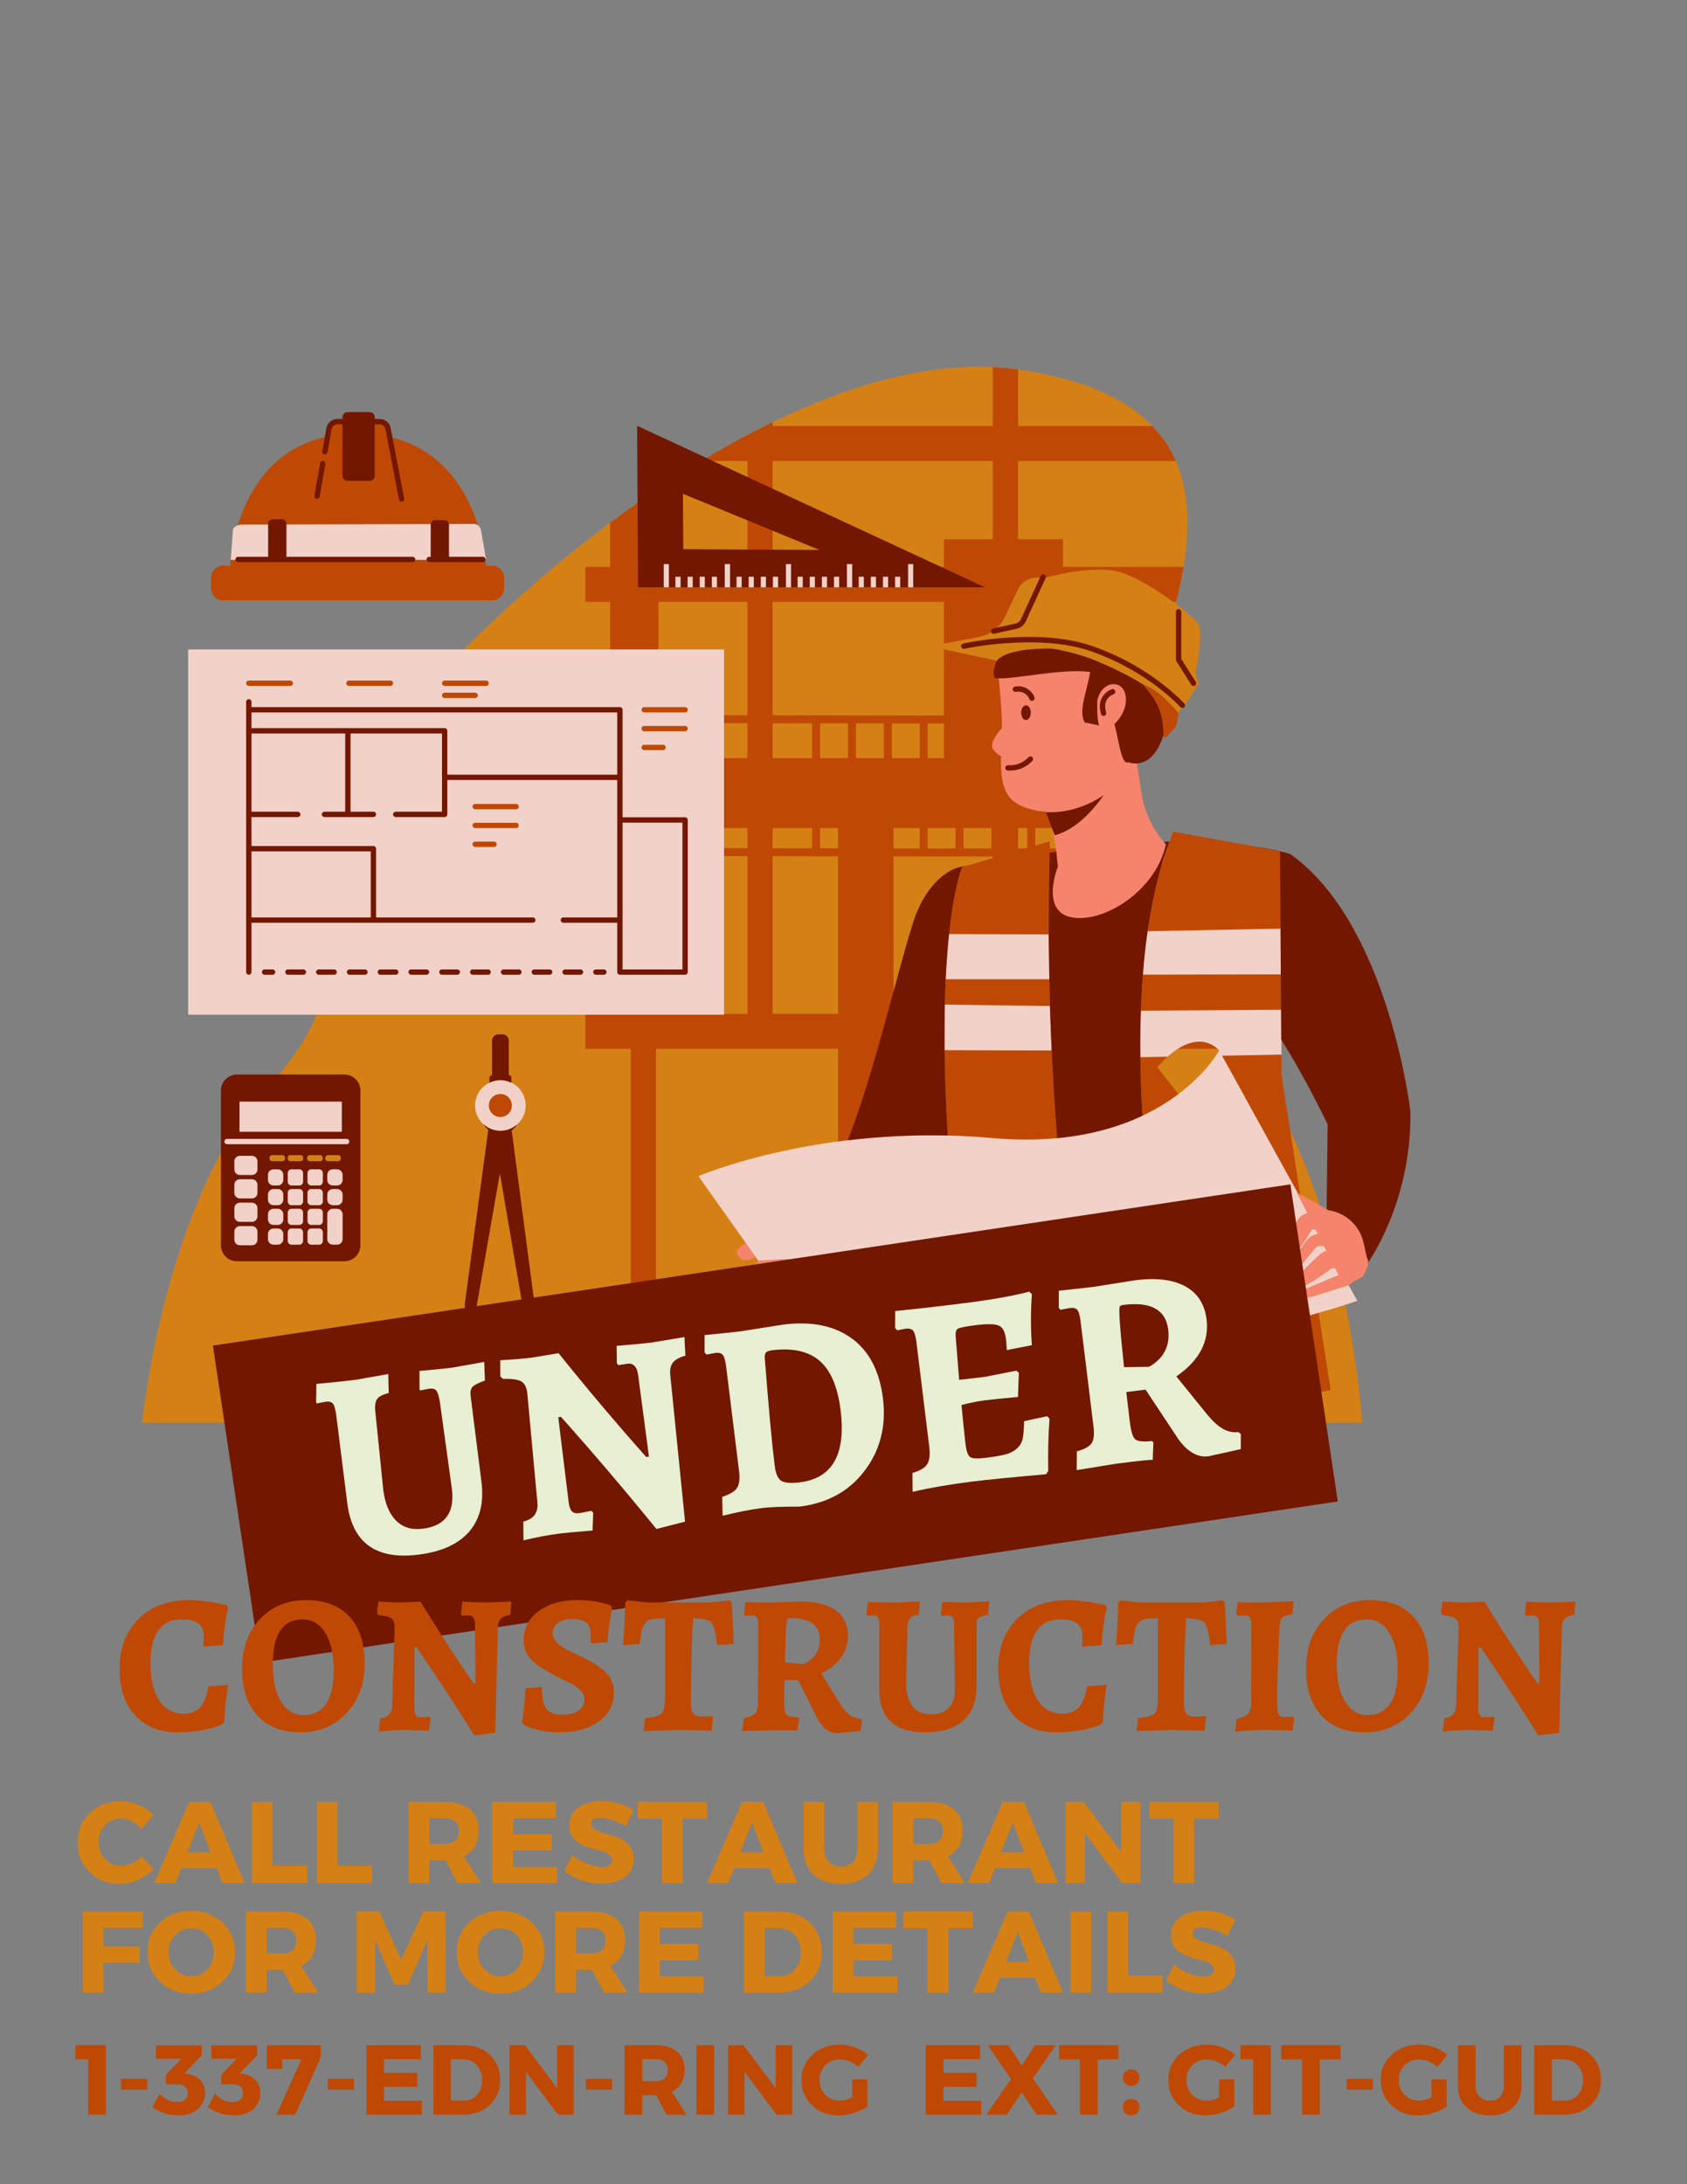 <svg xmlns="http://www.w3.org/2000/svg" xmlns:xlink="http://www.w3.org/1999/xlink" width="816" zoomAndPan="magnify" viewBox="0 0 612 792" height="1056" preserveAspectRatio="xMidYMid meet" version="1.0"><rect x="0" y="0" width="612" height="792" fill="#808080" stroke="none"/><defs><g><g id="id1"/><g id="id2"/><g id="id3"/><g id="id4"/></g><clipPath id="id5"><path d="M 51.543 132.984 L 494.188 132.984 L 494.188 516 L 51.543 516 Z M 51.543 132.984 " clip-rule="nonzero"/></clipPath><clipPath id="id6"><path d="M 76.391 133 L 500.629 133 L 500.629 516.234 L 76.391 516.234 Z M 76.391 133 " clip-rule="nonzero"/></clipPath><clipPath id="id7"><path d="M 80.07 149 L 511.672 149 L 511.672 516 L 80.07 516 Z M 80.07 149 " clip-rule="nonzero"/></clipPath></defs><g clip-path="url(#id5)"><path fill="rgb(83.53%, 50.2%, 8.24%)" d="M 494.16 515.91 L 51.543 515.91 C 51.543 515.91 59.805 434.223 96.746 394.641 C 133.691 355.059 110.484 336.309 135.66 276.723 C 149.215 244.633 276.691 121.02 368.879 133.926 C 432.062 142.777 436.988 178.59 426.457 218.91 C 430.676 222.086 433.91 225 434.719 226.344 C 436.652 229.566 433.688 244.254 433.688 244.254 L 434.848 247.773 L 429.43 256.395 C 429.43 256.395 429.172 256.328 428.703 256.211 L 427.566 258.648 C 427.566 258.648 427.398 258.418 427.035 257.992 C 426.512 257.359 425.605 256.312 424.449 255.121 C 424.164 254.832 423.863 254.535 423.551 254.227 C 423.5 254.176 423.449 254.129 423.395 254.078 C 423.09 253.781 422.777 253.488 422.453 253.191 C 422.43 253.172 422.41 253.152 422.387 253.133 C 422.031 252.812 421.668 252.492 421.289 252.18 C 421.242 252.141 421.195 252.102 421.148 252.062 C 420.832 251.801 420.508 251.539 420.18 251.289 C 420.09 251.223 420 251.152 419.91 251.09 C 419.555 250.82 419.191 250.559 418.828 250.312 C 418.797 250.289 418.77 250.273 418.738 250.25 C 418.348 249.988 417.949 249.746 417.547 249.512 C 417.449 249.453 417.348 249.398 417.25 249.344 C 417.027 249.219 416.801 249.113 416.578 248.996 C 416.445 249.348 416.312 249.703 416.18 250.055 L 417.398 251.625 L 416.18 250.055 C 398.094 297.746 373.832 343.844 409.988 353.398 C 485.25 373.285 494.16 515.91 494.16 515.91 " fill-opacity="1" fill-rule="nonzero"/></g><g clip-path="url(#id6)"><path fill="rgb(74.899%, 28.629%, 1.569%)" d="M 174.309 252.129 C 174.309 251.062 173.445 250.195 172.375 250.195 L 161.312 250.195 C 160.242 250.195 159.379 251.062 159.379 252.129 C 159.379 253.191 160.242 254.062 161.312 254.062 L 172.375 254.062 C 173.445 254.062 174.309 253.191 174.309 252.129 Z M 161.312 245.809 C 160.242 245.809 159.379 246.68 159.379 247.746 C 159.379 248.809 160.242 249.68 161.312 249.68 L 176.367 249.68 C 177.434 249.68 178.305 248.809 178.305 247.746 C 178.305 246.68 177.434 245.809 176.367 245.809 Z M 141.641 245.809 L 126.586 245.809 C 125.52 245.809 124.652 246.68 124.652 247.746 C 124.652 248.809 125.52 249.68 126.586 249.68 L 141.641 249.68 C 142.707 249.68 143.578 248.809 143.578 247.746 C 143.578 246.68 142.707 245.809 141.641 245.809 Z M 105.312 245.809 L 90.258 245.809 C 89.191 245.809 88.324 246.68 88.324 247.746 C 88.324 248.809 89.191 249.68 90.258 249.68 L 105.312 249.68 C 106.379 249.68 107.246 248.809 107.246 247.746 C 107.246 246.68 106.379 245.809 105.312 245.809 Z M 181.168 306.141 C 181.168 305.078 180.301 304.211 179.234 304.211 L 172.375 304.211 C 171.309 304.211 170.441 305.078 170.441 306.141 C 170.441 307.211 171.309 308.078 172.375 308.078 L 179.234 308.078 C 180.301 308.078 181.168 307.211 181.168 306.141 Z M 187.227 297.375 L 172.375 297.375 C 171.309 297.375 170.441 298.246 170.441 299.312 C 170.441 300.379 171.309 301.246 172.375 301.246 L 187.227 301.246 C 188.293 301.246 189.16 300.379 189.16 299.312 C 189.16 298.246 188.293 297.375 187.227 297.375 Z M 187.227 290.547 L 172.375 290.547 C 171.309 290.547 170.441 291.414 170.441 292.48 C 170.441 293.547 171.309 294.414 172.375 294.414 L 187.227 294.414 C 188.293 294.414 189.16 293.547 189.16 292.48 C 189.16 291.414 188.293 290.547 187.227 290.547 Z M 499.594 396.684 C 488.219 394.93 483.48 404.797 483.434 404.898 C 483.207 405.383 483.418 405.953 483.898 406.18 C 484.035 406.246 484.172 406.273 484.312 406.273 C 484.676 406.273 485.02 406.066 485.188 405.719 C 485.355 405.363 489.383 397.078 499.301 398.598 C 499.828 398.68 500.32 398.316 500.402 397.789 C 500.48 397.262 500.117 396.77 499.594 396.684 Z M 414.746 248.211 L 417.398 251.625 C 420.164 255.18 421.758 259.504 421.969 264.008 L 422.098 266.762 C 422.121 267.332 422.824 267.582 423.207 267.16 L 426.047 264.023 C 426.512 263.516 426.816 262.887 426.938 262.211 L 427.566 258.648 C 427.566 258.648 421.148 250.352 414.746 248.211 Z M 451.586 397.582 L 442.27 380.914 C 442.27 380.914 442.078 380.668 441.707 380.312 L 427.297 380.312 C 425.039 381.75 422.547 383.887 419.824 386.973 L 442.27 415.594 Z M 324.164 367.625 L 342.68 367.625 C 343.289 327.457 349.043 314.418 349.043 314.418 L 360.176 311.141 L 360.176 310.57 C 350.16 310.57 338.281 310.562 324.164 310.539 Z M 324.164 300.254 L 324.164 307.645 C 327.359 307.648 330.516 307.652 333.629 307.656 L 333.629 300.254 Z M 333.629 274.875 L 333.629 262.352 C 330.391 262.348 327.027 262.344 323.527 262.34 L 323.527 274.875 Z M 320.621 262.336 C 317.961 262.332 315.23 262.328 312.414 262.324 C 311.781 262.324 311.148 262.324 310.516 262.324 L 310.516 274.875 L 320.621 274.875 Z M 307.613 262.32 C 304.234 262.312 300.863 262.309 297.512 262.301 L 297.512 274.875 L 307.613 274.875 Z M 304.02 300.254 L 297.512 300.254 L 297.512 307.602 C 299.68 307.609 301.852 307.613 304.02 307.613 Z M 304.02 310.512 C 295.984 310.496 288.004 310.48 280.301 310.469 L 280.301 367.625 L 304.02 367.625 Z M 280.301 307.57 C 285.055 307.578 289.832 307.59 294.609 307.598 L 294.609 300.254 L 280.301 300.254 Z M 280.301 274.875 L 294.609 274.875 L 294.609 262.293 C 289.77 262.285 284.984 262.277 280.301 262.27 Z M 336.531 307.656 C 339.961 307.66 343.328 307.66 346.637 307.66 L 346.637 300.254 L 336.531 300.254 Z M 336.531 274.875 L 342.414 274.875 L 342.414 262.363 C 340.504 262.359 338.539 262.359 336.531 262.355 Z M 349.539 307.664 C 352.996 307.664 356.367 307.668 359.645 307.668 L 359.645 300.254 L 349.539 300.254 Z M 369.332 307.664 C 370.219 307.664 371.09 307.664 371.965 307.664 L 372.652 307.461 L 372.652 300.254 L 369.332 300.254 Z M 271.148 218.234 L 238.863 218.234 L 238.863 255.43 L 248.543 255.43 C 249.609 255.43 250.48 256.297 250.48 257.363 C 250.48 258.426 249.617 259.289 248.559 259.297 C 255.887 259.316 263.453 259.332 271.148 259.352 Z M 271.148 262.246 C 259.152 262.223 248.09 262.195 238.863 262.172 L 238.863 262.266 L 248.543 262.266 C 249.609 262.266 250.48 263.129 250.48 264.199 C 250.48 265.266 249.609 266.129 248.543 266.129 L 238.863 266.129 L 238.863 269.098 L 240.551 269.098 C 241.617 269.098 242.484 269.965 242.484 271.031 C 242.484 272.098 241.617 272.965 240.551 272.965 L 238.863 272.965 L 238.863 274.875 L 271.148 274.875 Z M 271.148 300.254 L 237.973 300.254 L 237.973 307.473 C 248.484 307.496 259.684 307.527 271.148 307.551 Z M 271.148 310.445 C 258.762 310.422 247.379 310.391 237.973 310.371 L 237.973 367.625 L 271.148 367.625 Z M 280.301 205.543 L 342.414 205.543 L 342.414 195.531 L 360.176 195.531 L 360.176 167.148 L 280.301 167.148 Z M 464.879 389.582 L 482.734 504.016 L 430.711 514.609 C 430.711 514.609 413.871 446.129 413.645 380.312 L 381.492 380.312 C 383.344 421.656 388.191 473.133 400.109 516.254 C 400.109 516.254 355.637 516.953 354.105 506.551 C 345.848 450.34 342.984 409.504 342.66 380.312 L 324.164 380.312 L 324.164 515.91 L 304.02 515.91 L 304.02 380.312 L 237.973 380.312 L 237.973 515.91 L 228.82 515.91 L 228.82 380.312 L 212.375 380.312 L 212.375 367.625 L 228.82 367.625 L 228.82 310.344 C 218.574 310.316 212.266 310.301 212.09 310.301 L 212.098 307.398 C 217.336 307.414 222.938 307.434 228.82 307.445 L 228.82 300.254 L 212.375 300.254 L 212.375 274.875 L 221.344 274.875 L 221.344 262.125 C 215.586 262.109 212.219 262.098 212.09 262.098 L 212.098 259.195 C 215.066 259.207 218.16 259.215 221.344 259.227 L 221.344 218.234 L 212.375 218.234 L 212.375 205.543 L 221.344 205.543 L 221.344 189.523 C 227.035 185.285 232.887 181.137 238.863 177.125 L 238.863 205.543 L 271.148 205.543 L 271.148 167.148 L 254.512 167.148 C 259.996 163.84 265.551 160.684 271.148 157.719 C 273.258 156.605 275.371 155.516 277.488 154.461 C 278.426 153.992 279.363 153.527 280.301 153.074 L 280.301 154.461 L 360.176 154.461 L 360.176 133.113 C 363.109 133.254 366.012 133.523 368.879 133.926 C 369.031 133.949 369.176 133.973 369.332 133.996 L 369.332 154.461 L 418.008 154.461 C 421.715 158.312 424.508 162.562 426.52 167.148 L 369.332 167.148 L 369.332 195.531 L 385.637 195.531 L 385.637 205.543 L 429.359 205.543 C 428.66 209.699 427.734 213.941 426.633 218.234 L 425.551 218.234 C 419.785 213.984 412.473 209.434 406.969 207.652 C 397.012 204.43 379.898 209.328 379.898 209.328 L 375.871 209.449 C 373.008 209.531 370.441 211.215 369.227 213.809 L 364.633 223.586 C 362.828 227.43 359.285 230.18 355.113 230.977 L 342.414 233.406 L 342.414 218.234 L 280.301 218.234 L 280.301 259.367 C 301.383 259.414 322.949 259.445 342.414 259.457 L 342.414 235.449 L 361.688 239.578 C 361.82 239.363 361.957 239.176 362.098 239.051 C 365.746 235.73 375.148 235.109 381.594 235.18 C 381.594 235.18 381.598 235.18 381.602 235.18 C 382.266 235.289 382.926 235.406 383.586 235.527 C 383.629 235.539 383.676 235.547 383.719 235.555 C 384.348 235.676 384.973 235.801 385.605 235.934 C 385.613 235.938 385.625 235.938 385.637 235.941 L 385.637 259.449 C 400.348 259.418 410.336 259.359 412.621 259.254 C 412.246 260.215 411.867 261.168 411.488 262.129 C 408.363 262.242 401.418 262.324 385.637 262.355 L 385.637 274.875 L 406.434 274.875 C 402.945 283.699 399.66 292.242 397.047 300.254 L 375.555 300.254 L 375.555 306.605 L 380.902 305.027 C 380.902 305.027 380.867 305.953 380.812 307.656 C 385.992 307.648 390.691 307.637 394.801 307.621 C 394.527 308.602 394.266 309.57 394.023 310.527 C 390.328 310.543 385.934 310.555 380.73 310.562 C 380.477 320.059 380.145 341.035 381.008 367.625 L 413.824 367.625 C 414.555 344.32 417.691 321.945 424.754 303.754 C 425.047 303.004 425.645 301.527 425.645 301.527 L 464.344 308.641 Z M 182.863 213.379 L 182.863 209.434 C 182.863 207.055 180.934 205.125 178.551 205.125 L 176.332 205.125 C 175.664 197.469 171.117 165.25 141.355 158.477 L 140.859 155.914 C 140.793 154.227 139.402 152.895 137.711 152.895 L 122.422 152.895 C 120.75 152.895 119.363 154.199 119.273 155.875 L 118.848 158.273 C 88.645 164.523 84.145 196.844 83.484 205.125 L 80.879 205.125 C 78.5 205.125 76.574 207.055 76.574 209.434 L 76.574 213.379 C 76.574 215.758 78.5 217.684 80.879 217.684 L 178.551 217.684 C 180.934 217.684 182.863 215.758 182.863 213.379 Z M 186.668 400.859 C 186.668 403.691 184.363 405.996 181.523 405.996 C 178.688 405.996 176.383 403.691 176.383 400.859 C 176.383 398.02 178.688 395.715 181.523 395.715 C 184.363 395.715 186.668 398.02 186.668 400.859 " fill-opacity="1" fill-rule="nonzero"/></g><path fill="rgb(96.469%, 51.369%, 41.959%)" d="M 412.449 276.832 L 411.539 270.902 C 411.648 270.598 411.754 270.297 411.859 269.98 C 412.801 267.121 413.867 263.918 414.809 260.543 C 416.055 256.078 415.582 251.555 413.812 247.648 C 409.707 245.172 404.535 242.473 398.023 239.754 C 394.051 238.094 389.957 236.879 385.895 236 C 379.43 236.367 371.574 237.586 361.934 240.035 C 361.711 240.09 361.953 242.371 362.309 245.973 C 362.707 249.984 363.25 255.629 363.457 261.668 C 363.48 262.43 363.492 263.195 363.488 263.961 C 361.352 266.32 358.73 269.934 360.449 271.984 C 361.398 273.117 362.344 273.816 363.168 274.25 C 363.016 280.129 363.328 285.414 366.293 289.129 C 368.805 292.266 374.273 293.992 379.531 294.352 C 382.16 299.305 383.07 307.348 383.762 314.258 C 383.762 314.262 374.395 332.926 388.594 336.73 C 399.832 339.738 422.953 322.812 422.953 306.137 C 418.23 300.883 415.141 294.367 414.07 287.387 Z M 296.934 459.258 C 295.195 458.098 290.164 458.227 290.164 458.227 C 290.164 458.227 288.23 456.551 286.293 456.551 C 284.359 456.551 275.07 457.082 275.07 457.082 C 275.07 457.082 272.75 460.031 272.75 461.191 C 272.75 462.352 275.844 463.512 275.844 463.512 C 275.844 463.512 274.492 465.832 275.07 466.992 C 275.652 468.152 280.102 470.281 280.102 470.281 C 278.75 472.215 283.973 473.953 287.105 474.055 C 290.238 474.152 294.422 468.152 295.195 466.41 C 295.969 464.672 298.289 462.738 298.289 462.738 C 298.289 462.738 298.68 460.418 296.934 459.258 Z M 496.336 457.52 C 496.336 457.516 496.336 457.508 496.336 457.5 C 496.32 456.957 496.188 456.441 495.883 456.012 L 495 452.059 L 494.676 450.613 C 494.547 450.027 494.371 449.453 494.172 448.898 C 493.984 448.359 493.781 447.832 493.535 447.328 C 493.52 447.289 493.496 447.254 493.48 447.215 C 493.262 446.785 493.027 446.363 492.773 445.953 C 492.449 445.426 492.102 444.918 491.723 444.438 C 491.484 444.141 491.238 443.855 490.984 443.582 C 490.469 443.027 489.918 442.508 489.332 442.039 C 489.031 441.805 488.73 441.578 488.418 441.363 C 487.797 440.938 487.141 440.555 486.453 440.223 C 485.086 439.555 483.602 439.09 482.043 438.855 L 475.484 435.223 L 470.578 432.5 L 470.492 432.457 L 471.828 435.09 L 474.25 439.871 C 473.676 440.023 473.121 440.258 472.621 440.578 C 472.609 440.582 472.602 440.59 472.586 440.598 C 472.375 440.738 472.172 440.891 471.98 441.055 C 471.934 441.094 471.887 441.133 471.84 441.18 C 471.641 441.359 471.449 441.555 471.277 441.766 C 471.145 441.926 471.023 442.102 470.902 442.273 L 470.742 442.543 L 470.652 442.703 L 470.359 443.223 L 469.805 444.277 C 469.43 444.977 469.074 445.684 468.727 446.402 C 468.027 447.832 467.359 449.277 466.789 450.781 C 466.422 451.75 466.703 452.887 467.555 453.562 C 468.613 454.402 470.152 454.227 470.992 453.168 C 471.992 451.91 472.891 450.598 473.766 449.266 C 474.199 448.598 474.629 447.93 475.039 447.25 L 475.922 445.781 L 476.242 445.781 L 477.23 445.766 L 477.539 446.367 L 478.09 447.461 C 477.836 447.496 477.582 447.531 477.336 447.598 C 475.996 447.934 474.754 448.828 474.008 449.859 L 467.527 458.555 C 466.988 459.285 467.098 460.32 467.801 460.914 C 468.531 461.535 469.633 461.445 470.25 460.715 L 477.258 452.445 C 477.605 452.043 477.949 451.879 478.371 451.793 C 478.473 451.777 478.574 451.766 478.676 451.77 L 479.211 451.777 L 480.289 451.809 L 480.723 452.656 L 481.188 453.578 C 480.973 453.637 480.762 453.695 480.551 453.777 C 480.051 453.973 479.582 454.254 479.16 454.594 L 478.637 455.051 L 477.688 455.902 C 476.438 457.055 475.211 458.238 474.02 459.465 C 472.844 460.711 471.684 461.973 470.629 463.363 C 470.199 463.938 470.094 464.723 470.43 465.414 C 470.902 466.391 472.082 466.797 473.062 466.32 C 474.633 465.559 476.098 464.668 477.551 463.762 C 478.984 462.832 480.383 461.859 481.758 460.859 L 482.777 460.098 L 482.934 459.973 L 483.43 459.906 C 483.727 459.867 484.02 459.812 484.32 459.758 L 485.617 462.32 L 474.348 467.078 C 473.539 467.422 473.105 468.332 473.371 469.184 C 473.652 470.094 474.625 470.602 475.535 470.316 L 487.73 466.5 L 487.758 466.551 L 487.77 466.578 L 488.082 466.402 L 488.117 466.379 L 489.289 466.012 C 489.602 465.914 489.902 465.734 490.145 465.477 L 490.215 465.402 L 490.668 464.926 L 490.703 464.902 L 490.809 464.84 L 494.301 462.891 C 494.301 462.891 494.445 462.684 494.656 462.344 C 494.719 462.238 494.793 462.113 494.871 461.977 C 494.934 461.863 495.004 461.742 495.074 461.609 C 495.203 461.371 495.332 461.117 495.469 460.84 C 495.68 460.387 495.875 459.891 496.035 459.383 C 496.066 459.277 496.098 459.168 496.125 459.062 C 496.266 458.543 496.348 458.02 496.336 457.52 Z M 280.461 452.871 C 280.461 452.871 275.543 455.129 272.543 456.484 C 269.535 457.84 267.734 455.996 267.223 454.312 C 266.703 452.621 272.457 449.758 273.984 447.727 C 275.516 445.691 286.211 443.129 286.211 443.129 L 284.062 454.918 L 280.461 452.871 " fill-opacity="1" fill-rule="nonzero"/><path fill="rgb(94.899%, 81.96%, 78.819%)" d="M 249.508 257.363 C 249.508 256.828 249.078 256.398 248.543 256.398 L 233.691 256.398 C 233.156 256.398 232.727 256.828 232.727 257.363 C 232.727 257.898 233.156 258.332 233.691 258.332 L 248.543 258.332 C 249.078 258.332 249.508 257.898 249.508 257.363 Z M 249.508 264.199 C 249.508 263.664 249.078 263.23 248.543 263.23 L 233.691 263.23 C 233.156 263.23 232.727 263.664 232.727 264.199 C 232.727 264.734 233.156 265.164 233.691 265.164 L 248.543 265.164 C 249.078 265.164 249.508 264.734 249.508 264.199 Z M 241.52 271.031 C 241.52 270.496 241.082 270.066 240.551 270.066 L 233.691 270.066 C 233.156 270.066 232.727 270.496 232.727 271.031 C 232.727 271.566 233.156 271.996 233.691 271.996 L 240.551 271.996 C 241.082 271.996 241.52 271.566 241.52 271.031 Z M 188.195 292.48 C 188.195 291.945 187.762 291.512 187.227 291.512 L 172.375 291.512 C 171.84 291.512 171.41 291.945 171.41 292.48 C 171.41 293.016 171.84 293.445 172.375 293.445 L 187.227 293.445 C 187.762 293.445 188.195 293.016 188.195 292.48 Z M 188.195 299.312 C 188.195 298.777 187.762 298.344 187.227 298.344 L 172.375 298.344 C 171.84 298.344 171.41 298.777 171.41 299.312 C 171.41 299.844 171.84 300.277 172.375 300.277 L 187.227 300.277 C 187.762 300.277 188.195 299.844 188.195 299.312 Z M 180.203 306.141 C 180.203 305.609 179.766 305.176 179.234 305.176 L 172.375 305.176 C 171.84 305.176 171.41 305.609 171.41 306.141 C 171.41 306.676 171.84 307.109 172.375 307.109 L 179.234 307.109 C 179.766 307.109 180.203 306.676 180.203 306.141 Z M 161.312 253.098 L 172.375 253.098 C 172.91 253.098 173.344 252.66 173.344 252.129 C 173.344 251.594 172.91 251.16 172.375 251.16 L 161.312 251.16 C 160.781 251.16 160.344 251.594 160.344 252.129 C 160.344 252.66 160.781 253.098 161.312 253.098 Z M 142.613 247.746 C 142.613 247.211 142.176 246.777 141.641 246.777 L 126.586 246.777 C 126.051 246.777 125.621 247.211 125.621 247.746 C 125.621 248.277 126.051 248.715 126.586 248.715 L 141.641 248.715 C 142.176 248.715 142.613 248.277 142.613 247.746 Z M 106.281 247.746 C 106.281 247.211 105.848 246.777 105.312 246.777 L 90.258 246.777 C 89.723 246.777 89.289 247.211 89.289 247.746 C 89.289 248.277 89.723 248.715 90.258 248.715 L 105.312 248.715 C 105.848 248.715 106.281 248.277 106.281 247.746 Z M 160.344 247.746 C 160.344 248.277 160.781 248.715 161.312 248.715 L 176.367 248.715 C 176.902 248.715 177.332 248.277 177.332 247.746 C 177.332 247.211 176.902 246.777 176.367 246.777 L 161.312 246.777 C 160.781 246.777 160.344 247.211 160.344 247.746 Z M 262.656 367.941 L 68.266 367.941 L 68.266 235.488 L 262.656 235.488 Z M 380.855 364.797 L 342.766 364.273 L 342.598 380.801 L 381.512 380.914 Z M 380.363 338.812 L 344.164 338.703 L 342.93 355.066 L 380.938 355.066 Z M 489.258 466.02 L 488.117 466.379 L 487.77 466.578 L 487.73 466.5 L 475.535 470.316 C 474.625 470.602 473.652 470.094 473.371 469.184 C 473.105 468.332 473.539 467.422 474.348 467.078 L 485.617 462.32 L 484.32 459.758 C 484.02 459.812 483.727 459.867 483.43 459.906 L 482.934 459.973 L 482.777 460.098 L 481.758 460.859 C 480.383 461.859 478.984 462.832 477.551 463.762 C 476.098 464.668 474.633 465.559 473.062 466.32 C 472.082 466.797 470.902 466.391 470.43 465.414 C 470.094 464.723 470.199 463.938 470.629 463.363 C 471.684 461.973 472.844 460.711 474.02 459.465 C 475.211 458.238 476.438 457.055 477.688 455.902 L 478.637 455.051 L 479.16 454.594 C 479.582 454.254 480.051 453.973 480.551 453.777 C 480.762 453.695 480.973 453.637 481.188 453.578 L 480.289 451.809 L 479.211 451.777 L 478.676 451.77 C 478.574 451.766 478.473 451.777 478.371 451.793 C 477.949 451.879 477.605 452.043 477.258 452.445 L 470.25 460.715 C 469.633 461.445 468.531 461.535 467.801 460.914 C 467.098 460.32 466.988 459.285 467.527 458.555 L 474.008 449.859 C 474.754 448.828 475.996 447.934 477.336 447.598 C 477.582 447.531 477.836 447.496 478.09 447.461 L 477.23 445.766 L 476.242 445.781 L 475.922 445.781 L 475.039 447.25 C 474.629 447.93 474.199 448.598 473.766 449.266 C 472.891 450.598 471.992 451.91 470.992 453.168 C 470.152 454.227 468.613 454.402 467.555 453.562 C 466.703 452.887 466.422 451.75 466.789 450.781 C 467.359 449.277 468.027 447.832 468.727 446.402 C 469.074 445.684 469.43 444.977 469.805 444.277 L 470.359 443.223 L 470.652 442.703 L 470.742 442.543 L 470.902 442.273 C 471.023 442.102 471.145 441.926 471.277 441.766 C 472.027 440.828 473.094 440.176 474.25 439.871 L 470.492 432.457 L 470.832 432.645 L 442.27 380.914 C 442.27 380.914 422.383 418.223 359.801 412.641 C 298.363 407.156 253.367 426.473 253.367 426.473 L 275.07 457.082 C 275.07 457.082 284.359 456.551 286.293 456.551 C 288.23 456.551 290.164 458.227 290.164 458.227 C 290.164 458.227 295.195 458.098 296.934 459.258 C 298.68 460.418 298.289 462.738 298.289 462.738 C 298.289 462.738 295.969 464.672 295.195 466.41 C 294.422 468.152 290.238 474.152 287.105 474.055 L 308.289 503.926 C 308.289 503.926 358.852 477.891 395.922 485.867 C 429.984 493.195 492.398 471.703 492.398 471.703 Z M 464.93 382.41 C 464.68 378.309 465.137 372.402 464.824 366.148 L 413.828 366.461 C 413.262 371.68 413.516 377.438 413.621 383.344 L 423.582 383.164 C 435.648 372.387 442.27 380.914 442.27 380.914 L 443.328 382.805 Z M 464.617 336.73 L 416.004 337.66 C 415.301 342.672 414.969 347.605 414.656 353.406 L 464.723 353.305 C 464.512 347.984 464.723 341.902 464.617 336.73 Z M 174.484 192.18 C 174.266 190.914 173.168 189.992 171.883 189.996 L 87.609 190.219 C 86.562 190.223 84.703 190.98 84.531 192.012 L 83.695 203.008 L 176.359 203.008 Z M 185.703 400.859 C 185.703 398.555 183.832 396.68 181.523 396.68 C 179.219 396.68 177.348 398.555 177.348 400.859 C 177.348 403.164 179.219 405.031 181.523 405.031 C 183.832 405.031 185.703 403.164 185.703 400.859 Z M 190.711 400.859 C 190.711 405.926 186.598 410.035 181.523 410.035 C 176.453 410.035 172.344 405.926 172.344 400.859 C 172.344 395.785 176.453 391.676 181.523 391.676 C 186.598 391.676 190.711 395.785 190.711 400.859 Z M 326.609 212.965 L 326.609 209.105 L 324.676 209.105 L 324.676 212.965 Z M 322.211 212.965 L 322.211 209.105 L 320.277 209.105 L 320.277 212.965 Z M 317.809 212.965 L 317.809 209.105 L 315.871 209.105 L 315.871 212.965 Z M 313.41 212.965 L 313.41 209.105 L 311.477 209.105 L 311.477 212.965 Z M 331.328 212.965 L 331.328 204.52 L 329.391 204.52 L 329.391 212.965 Z M 304.453 212.965 L 304.453 209.105 L 302.52 209.105 L 302.52 212.965 Z M 300.051 212.965 L 300.051 209.105 L 298.117 209.105 L 298.117 212.965 Z M 295.652 212.965 L 295.652 209.105 L 293.719 209.105 L 293.719 212.965 Z M 291.25 212.965 L 291.25 209.105 L 289.316 209.105 L 289.316 212.965 Z M 309.168 212.965 L 309.168 204.52 L 307.234 204.52 L 307.234 212.965 Z M 282.293 212.965 L 282.293 209.105 L 280.359 209.105 L 280.359 212.965 Z M 277.895 212.965 L 277.895 209.105 L 275.961 209.105 L 275.961 212.965 Z M 273.492 212.965 L 273.492 209.105 L 271.559 209.105 L 271.559 212.965 Z M 269.094 212.965 L 269.094 209.105 L 267.16 209.105 L 267.16 212.965 Z M 287.012 212.965 L 287.012 204.52 L 285.074 204.52 L 285.074 212.965 Z M 260.137 212.965 L 260.137 209.105 L 258.203 209.105 L 258.203 212.965 Z M 255.734 212.965 L 255.734 209.105 L 253.801 209.105 L 253.801 212.965 Z M 251.336 212.965 L 251.336 209.105 L 249.402 209.105 L 249.402 212.965 Z M 246.934 212.965 L 246.934 209.105 L 245 209.105 L 245 212.965 Z M 264.852 212.965 L 264.852 204.52 L 262.914 204.52 L 262.914 212.965 Z M 242.695 212.965 L 242.695 204.52 L 240.758 204.52 L 240.758 212.965 Z M 125.758 411.988 L 82.371 411.988 C 81.305 411.988 80.434 412.855 80.434 413.922 C 80.434 414.988 81.305 415.855 82.371 415.855 L 125.758 415.855 C 126.82 415.855 127.691 414.988 127.691 413.922 C 127.691 412.855 126.82 411.988 125.758 411.988 Z M 119.418 430.508 C 118.797 430.199 118.289 429.68 118.008 429.039 C 117.855 429.668 117.461 430.191 116.926 430.508 C 117.461 430.82 117.859 431.34 118.012 431.969 C 118.293 431.328 118.797 430.816 119.418 430.508 Z M 119.418 437.66 C 118.797 437.352 118.289 436.836 118.008 436.195 C 117.855 436.824 117.461 437.348 116.926 437.66 C 117.461 437.977 117.859 438.496 118.012 439.125 C 118.293 438.484 118.797 437.973 119.418 437.66 Z M 117.762 443.973 C 117.555 444.324 117.273 444.609 116.926 444.816 C 117.273 445.016 117.555 445.309 117.762 445.656 Z M 111.746 430.508 C 111.297 430.242 110.941 429.832 110.75 429.328 C 110.559 429.832 110.203 430.242 109.754 430.508 C 110.203 430.77 110.559 431.184 110.75 431.68 C 110.941 431.184 111.297 430.77 111.746 430.508 Z M 111.746 437.66 C 111.297 437.395 110.941 436.984 110.75 436.484 C 110.559 436.984 110.203 437.395 109.754 437.66 C 110.203 437.926 110.559 438.336 110.75 438.84 C 110.941 438.336 111.297 437.926 111.746 437.66 Z M 111.746 444.816 C 111.297 444.551 110.941 444.141 110.75 443.637 C 110.559 444.141 110.203 444.551 109.754 444.816 C 110.203 445.082 110.559 445.492 110.75 445.992 C 110.941 445.492 111.297 445.082 111.746 444.816 Z M 104.574 430.508 C 104.043 430.191 103.645 429.668 103.488 429.039 C 103.211 429.68 102.707 430.199 102.086 430.508 C 102.707 430.816 103.211 431.328 103.488 431.969 C 103.645 431.34 104.039 430.82 104.574 430.508 Z M 104.574 437.66 C 104.043 437.348 103.645 436.824 103.488 436.195 C 103.211 436.836 102.707 437.352 102.086 437.66 C 102.707 437.973 103.211 438.484 103.488 439.125 C 103.645 438.496 104.039 437.977 104.574 437.66 Z M 104.574 444.816 C 104.039 444.504 103.645 443.98 103.488 443.355 C 103.211 443.992 102.707 444.508 102.086 444.816 C 102.707 445.125 103.211 445.641 103.488 446.277 C 103.645 445.652 104.039 445.129 104.574 444.816 Z M 125.262 425.996 L 125.262 427.859 C 125.262 429.023 124.582 430.02 123.602 430.508 C 124.582 430.992 125.262 431.988 125.262 433.152 L 125.262 435.012 C 125.262 436.176 124.582 437.176 123.602 437.66 C 124.582 438.145 125.262 439.145 125.262 440.312 L 125.262 449.32 C 125.262 450.961 123.93 452.289 122.293 452.289 L 120.73 452.289 C 119.516 452.289 118.469 451.555 118.008 450.508 C 117.762 451.527 116.867 452.289 115.797 452.289 L 112.875 452.289 C 111.91 452.289 111.086 451.668 110.75 450.793 C 110.414 451.668 109.59 452.289 108.625 452.289 L 105.699 452.289 C 104.633 452.289 103.742 451.527 103.488 450.508 C 103.035 451.555 101.988 452.289 100.773 452.289 L 99.207 452.289 C 97.574 452.289 96.238 450.961 96.238 449.32 L 96.238 447.465 C 96.238 446.301 96.918 445.301 97.898 444.816 C 96.918 444.332 96.238 443.332 96.238 442.168 L 96.238 440.312 C 96.238 439.145 96.918 438.145 97.898 437.66 C 96.918 437.176 96.238 436.176 96.238 435.012 L 96.238 433.152 C 96.238 431.988 96.918 430.992 97.898 430.508 C 96.918 430.02 96.238 429.023 96.238 427.859 L 96.238 425.996 C 96.238 424.363 97.574 423.031 99.207 423.031 L 100.773 423.031 C 101.988 423.031 103.035 423.766 103.488 424.812 C 103.742 423.793 104.633 423.031 105.699 423.031 L 108.625 423.031 C 109.59 423.031 110.414 423.652 110.75 424.527 C 111.086 423.652 111.91 423.031 112.875 423.031 L 115.797 423.031 C 116.867 423.031 117.762 423.793 118.008 424.812 C 118.469 423.766 119.516 423.031 120.73 423.031 L 122.293 423.031 C 123.93 423.031 125.262 424.363 125.262 425.996 Z M 91.402 418.133 L 87.02 418.133 C 85.383 418.133 84.055 419.465 84.055 421.102 L 84.055 424.059 C 84.055 425.328 84.859 426.402 85.984 426.828 C 84.859 427.25 84.055 428.328 84.055 429.598 L 84.055 432.555 C 84.055 433.824 84.859 434.898 85.984 435.324 C 84.859 435.746 84.055 436.824 84.055 438.094 L 84.055 441.051 C 84.055 442.32 84.859 443.398 85.984 443.816 C 84.859 444.242 84.055 445.32 84.055 446.59 L 84.055 449.543 C 84.055 451.184 85.383 452.512 87.02 452.512 L 91.402 452.512 C 93.039 452.512 94.371 451.184 94.371 449.543 L 94.371 446.59 C 94.371 445.32 93.562 444.242 92.438 443.816 C 93.562 443.398 94.371 442.32 94.371 441.051 L 94.371 438.094 C 94.371 436.824 93.566 435.746 92.441 435.324 C 93.566 434.898 94.371 433.824 94.371 432.555 L 94.371 429.598 C 94.371 428.328 93.566 427.25 92.441 426.828 C 93.566 426.402 94.371 425.328 94.371 424.059 L 94.371 421.102 C 94.371 419.465 93.039 418.133 91.402 418.133 Z M 85.918 411.348 L 85.918 398.48 L 124.98 398.48 L 124.98 411.348 L 85.918 411.348 " fill-opacity="1" fill-rule="nonzero"/><g clip-path="url(#id7)"><path fill="rgb(45.099%, 9.019%, 0.78%)" d="M 98.883 353.445 L 95.977 353.445 C 95.445 353.445 95.012 353.012 95.012 352.477 C 95.012 351.941 95.445 351.512 95.977 351.512 L 98.883 351.512 C 99.414 351.512 99.848 351.941 99.848 352.477 C 99.848 353.012 99.414 353.445 98.883 353.445 Z M 110.051 353.445 L 104.465 353.445 C 103.93 353.445 103.496 353.012 103.496 352.477 C 103.496 351.941 103.93 351.512 104.465 351.512 L 110.051 351.512 C 110.586 351.512 111.016 351.941 111.016 352.477 C 111.016 353.012 110.586 353.445 110.051 353.445 Z M 121.223 353.445 L 115.637 353.445 C 115.102 353.445 114.668 353.012 114.668 352.477 C 114.668 351.941 115.102 351.512 115.637 351.512 L 121.223 351.512 C 121.754 351.512 122.191 351.941 122.191 352.477 C 122.191 353.012 121.754 353.445 121.223 353.445 Z M 132.391 353.445 L 126.805 353.445 C 126.273 353.445 125.84 353.012 125.84 352.477 C 125.84 351.941 126.273 351.512 126.805 351.512 L 132.391 351.512 C 132.926 351.512 133.359 351.941 133.359 352.477 C 133.359 353.012 132.926 353.445 132.391 353.445 Z M 143.562 353.445 L 137.977 353.445 C 137.441 353.445 137.012 353.012 137.012 352.477 C 137.012 351.941 137.441 351.512 137.977 351.512 L 143.562 351.512 C 144.098 351.512 144.531 351.941 144.531 352.477 C 144.531 353.012 144.098 353.445 143.562 353.445 Z M 154.734 353.445 L 149.148 353.445 C 148.613 353.445 148.18 353.012 148.18 352.477 C 148.18 351.941 148.613 351.512 149.148 351.512 L 154.734 351.512 C 155.27 351.512 155.699 351.941 155.699 352.477 C 155.699 353.012 155.27 353.445 154.734 353.445 Z M 165.906 353.445 L 160.32 353.445 C 159.785 353.445 159.352 353.012 159.352 352.477 C 159.352 351.941 159.785 351.512 160.32 351.512 L 165.906 351.512 C 166.438 351.512 166.871 351.941 166.871 352.477 C 166.871 353.012 166.438 353.445 165.906 353.445 Z M 177.074 353.445 L 171.492 353.445 C 170.957 353.445 170.523 353.012 170.523 352.477 C 170.523 351.941 170.957 351.512 171.492 351.512 L 177.074 351.512 C 177.609 351.512 178.047 351.941 178.047 352.477 C 178.047 353.012 177.609 353.445 177.074 353.445 Z M 188.246 353.445 L 182.66 353.445 C 182.125 353.445 181.695 353.012 181.695 352.477 C 181.695 351.941 182.125 351.512 182.66 351.512 L 188.246 351.512 C 188.781 351.512 189.215 351.941 189.215 352.477 C 189.215 353.012 188.781 353.445 188.246 353.445 Z M 199.418 353.445 L 193.832 353.445 C 193.297 353.445 192.863 353.012 192.863 352.477 C 192.863 351.941 193.297 351.512 193.832 351.512 L 199.418 351.512 C 199.953 351.512 200.387 351.941 200.387 352.477 C 200.387 353.012 199.953 353.445 199.418 353.445 Z M 210.59 353.445 L 205.004 353.445 C 204.469 353.445 204.035 353.012 204.035 352.477 C 204.035 351.941 204.469 351.512 205.004 351.512 L 210.59 351.512 C 211.125 351.512 211.555 351.941 211.555 352.477 C 211.555 353.012 211.125 353.445 210.59 353.445 Z M 219.074 353.445 L 216.176 353.445 C 215.641 353.445 215.207 353.012 215.207 352.477 C 215.207 351.941 215.641 351.512 216.176 351.512 L 219.074 351.512 C 219.613 351.512 220.043 351.941 220.043 352.477 C 220.043 353.012 219.613 353.445 219.074 353.445 Z M 225.848 351.512 L 247.574 351.512 L 247.574 298.297 L 225.848 298.297 Z M 248.543 353.445 L 224.883 353.445 C 224.348 353.445 223.914 353.012 223.914 352.477 L 223.914 297.328 C 223.914 296.793 224.348 296.363 224.883 296.363 L 248.543 296.363 C 249.078 296.363 249.508 296.793 249.508 297.328 L 249.508 352.477 C 249.508 353.012 249.078 353.445 248.543 353.445 Z M 224.883 282.824 C 224.348 282.824 223.914 282.395 223.914 281.859 L 223.914 258.332 L 90.258 258.332 C 89.723 258.332 89.289 257.898 89.289 257.363 C 89.289 256.828 89.723 256.398 90.258 256.398 L 224.883 256.398 C 225.418 256.398 225.848 256.828 225.848 257.363 L 225.848 281.859 C 225.848 282.395 225.418 282.824 224.883 282.824 Z M 135.469 334.594 C 134.938 334.594 134.504 334.16 134.504 333.625 L 134.504 308.711 L 90.258 308.711 C 89.723 308.711 89.289 308.277 89.289 307.742 C 89.289 307.211 89.723 306.777 90.258 306.777 L 135.469 306.777 C 136.004 306.777 136.441 307.211 136.441 307.742 L 136.441 333.625 C 136.441 334.16 136.004 334.594 135.469 334.594 Z M 224.883 334.594 L 204.375 334.594 C 203.836 334.594 203.402 334.16 203.402 333.625 C 203.402 333.09 203.836 332.66 204.375 332.66 L 223.914 332.66 L 223.914 282.824 L 161.312 282.824 C 160.781 282.824 160.344 282.395 160.344 281.859 C 160.344 281.324 160.781 280.895 161.312 280.895 L 224.883 280.895 C 225.418 280.895 225.848 281.324 225.848 281.859 L 225.848 333.625 C 225.848 334.16 225.418 334.594 224.883 334.594 Z M 193.285 334.594 L 90.258 334.594 C 89.723 334.594 89.289 334.16 89.289 333.625 C 89.289 333.09 89.723 332.66 90.258 332.66 L 193.285 332.66 C 193.82 332.66 194.254 333.09 194.254 333.625 C 194.254 334.16 193.82 334.594 193.285 334.594 Z M 126.199 296.266 C 125.664 296.266 125.23 295.832 125.23 295.301 L 125.23 264.996 C 125.23 264.461 125.664 264.027 126.199 264.027 C 126.73 264.027 127.164 264.461 127.164 264.996 L 127.164 295.301 C 127.164 295.832 126.73 296.266 126.199 296.266 Z M 161.312 296.266 L 143.547 296.266 C 143.012 296.266 142.578 295.832 142.578 295.301 C 142.578 294.766 143.012 294.332 143.547 294.332 L 161.312 294.332 C 161.848 294.332 162.277 294.766 162.277 295.301 C 162.277 295.832 161.848 296.266 161.312 296.266 Z M 135.469 296.266 L 117.703 296.266 C 117.168 296.266 116.738 295.832 116.738 295.301 C 116.738 294.766 117.168 294.332 117.703 294.332 L 135.469 294.332 C 136.004 294.332 136.441 294.766 136.441 295.301 C 136.441 295.832 136.004 296.266 135.469 296.266 Z M 108.023 296.266 L 90.258 296.266 C 89.723 296.266 89.289 295.832 89.289 295.301 C 89.289 294.766 89.723 294.332 90.258 294.332 L 108.023 294.332 C 108.559 294.332 108.988 294.766 108.988 295.301 C 108.988 295.832 108.559 296.266 108.023 296.266 Z M 161.312 296.266 C 160.781 296.266 160.344 295.832 160.344 295.301 L 160.344 265.961 L 90.258 265.961 C 89.723 265.961 89.289 265.527 89.289 264.996 C 89.289 264.461 89.723 264.027 90.258 264.027 L 161.312 264.027 C 161.848 264.027 162.277 264.461 162.277 264.996 L 162.277 295.301 C 162.277 295.832 161.848 296.266 161.312 296.266 Z M 90.258 353.445 C 89.723 353.445 89.289 353.012 89.289 352.477 L 89.289 254.477 C 89.289 253.941 89.723 253.508 90.258 253.508 C 90.789 253.508 91.227 253.941 91.227 254.477 L 91.227 352.477 C 91.227 353.012 90.789 353.445 90.258 353.445 Z M 403.941 251.758 C 404.449 251.59 404.727 251.043 404.566 250.539 C 404.402 250.027 403.855 249.754 403.348 249.914 C 403.285 249.934 397.375 251.93 399.426 258.918 C 399.547 259.34 399.938 259.613 400.352 259.613 C 400.441 259.613 400.535 259.598 400.625 259.574 C 401.141 259.422 401.434 258.883 401.285 258.375 C 399.797 253.305 403.516 251.895 403.941 251.758 Z M 375.266 252.82 C 374.727 251.445 373.715 250.305 372.422 249.605 C 371.129 248.898 369.617 248.672 368.168 248.973 C 367.648 249.074 367.309 249.586 367.414 250.109 C 367.523 250.637 368.031 250.969 368.559 250.863 C 369.543 250.664 370.613 250.824 371.496 251.305 C 372.383 251.781 373.102 252.594 373.469 253.527 C 373.613 253.91 373.98 254.141 374.367 254.141 C 374.484 254.141 374.605 254.121 374.723 254.074 C 375.219 253.879 375.461 253.32 375.266 252.82 Z M 360.445 229.828 C 360.516 229.828 360.586 229.82 360.656 229.801 L 368.84 227.984 C 370.277 227.664 371.504 226.672 372.121 225.332 L 379.309 209.621 C 379.531 209.137 379.32 208.562 378.832 208.34 C 378.348 208.117 377.77 208.332 377.551 208.816 L 370.363 224.527 C 370 225.32 369.273 225.906 368.422 226.098 L 360.234 227.914 C 359.715 228.031 359.387 228.547 359.504 229.07 C 359.602 229.52 360 229.828 360.445 229.828 Z M 365.723 277.469 C 365.195 277.438 364.727 277.828 364.684 278.359 C 364.641 278.891 365.043 279.359 365.574 279.398 C 365.852 279.418 366.125 279.43 366.398 279.43 C 369.449 279.43 372.441 278.141 374.523 275.895 C 374.883 275.504 374.863 274.895 374.469 274.531 C 374.078 274.168 373.469 274.188 373.105 274.582 C 371.258 276.57 368.438 277.684 365.723 277.469 Z M 432.168 248.289 C 432.352 248.582 432.664 248.738 432.984 248.738 C 433.164 248.738 433.34 248.691 433.5 248.586 C 433.953 248.305 434.086 247.703 433.797 247.254 L 428.531 238.957 L 428.531 221.832 C 428.531 221.297 428.102 220.867 427.566 220.867 C 427.031 220.867 426.598 221.297 426.598 221.832 L 426.598 239.234 C 426.598 239.418 426.648 239.598 426.75 239.754 Z M 349.441 233.344 C 348.918 233.457 348.586 233.973 348.699 234.492 C 348.816 235.016 349.328 235.344 349.852 235.234 C 350.117 235.176 376.664 229.52 395.602 236.086 C 416.5 243.328 428.078 256.262 428.195 256.391 C 428.387 256.605 428.652 256.719 428.922 256.719 C 429.148 256.719 429.375 256.637 429.559 256.477 C 429.961 256.121 430 255.516 429.648 255.113 C 429.527 254.98 417.641 241.68 396.238 234.258 C 376.77 227.508 350.543 233.098 349.441 233.344 Z M 373.949 258.418 C 373.949 256.945 373.164 255.75 372.207 255.75 C 371.242 255.75 370.461 256.945 370.461 258.418 C 370.461 259.887 371.242 261.078 372.207 261.078 C 373.164 261.078 373.949 259.887 373.949 258.418 Z M 400.324 288.352 C 389.879 295.602 379.434 294.461 379.434 294.461 C 379.434 294.461 382.543 302.879 382.648 302.855 C 392.703 300.316 400.324 288.352 400.324 288.352 Z M 395.453 243.629 C 394.648 249.77 390.977 257.711 393.523 261.969 L 398.738 263.039 C 397.734 260.031 398.078 254.039 398.078 254.039 C 399.551 246.656 407.559 246.094 408.391 252.516 C 408.906 256.504 406.699 260.27 404.289 262.539 C 405.699 267.414 406.762 277.699 409.32 276.406 C 409.473 276.328 417.652 280.164 422.086 266.582 L 421.969 264.008 C 421.758 259.504 420.164 255.18 417.398 251.625 L 414.754 248.219 C 410.512 245.59 405.035 242.68 398.023 239.754 C 392.645 237.508 387.035 236.07 381.594 235.18 C 375.148 235.109 365.746 235.73 362.098 239.051 C 360.809 240.215 359.543 245.859 361.332 245.953 C 369.012 246.363 383.938 242.371 395.453 243.629 Z M 511.66 403.008 C 511.66 403.008 503.816 335.18 468.195 309.766 C 468.195 309.766 467.145 309.312 464.344 308.641 L 464.406 318 L 464.797 377.008 C 473.152 390.012 481.629 407.699 481.629 407.699 L 481.266 438.43 L 482.043 438.855 C 488.281 439.789 493.305 444.465 494.676 450.613 L 495.883 456.012 C 496.238 456.516 496.352 457.141 496.324 457.797 C 499.297 453.422 512.082 432.801 511.66 403.008 Z M 422.191 305.227 C 422.445 305.527 422.688 305.84 422.953 306.137 C 419.242 323.277 400.09 334.891 388.676 332.629 C 377.266 330.359 383.762 314.262 383.762 314.258 C 383.586 312.508 383.395 310.68 383.172 308.848 C 382.359 308.957 381.559 309.062 380.766 309.172 C 380.395 322.18 379.645 364.258 383.488 412.695 C 396.09 411.512 406.289 408.402 414.434 404.57 C 412.395 369.523 413.945 332.738 424.238 305.152 C 423.559 305.176 422.879 305.199 422.191 305.227 Z M 464.344 308.641 C 462.172 308.117 458.949 307.469 454.344 306.805 Z M 464.344 308.641 Z M 430.711 514.609 C 430.711 514.609 428.07 503.855 424.867 486.789 C 414.402 487.727 404.301 487.668 395.922 485.867 C 394.938 485.652 393.945 485.473 392.953 485.309 C 394.977 495.793 397.309 506.066 400.016 515.906 L 475.945 515.863 L 470.598 506.488 Z M 343.828 411.738 C 340.117 350.008 346.004 324.062 348.238 316.746 C 348.727 315.141 349.043 314.418 349.043 314.418 L 350.719 313.926 C 349.004 314.238 348.059 314.418 348.059 314.418 C 348.059 314.418 336.777 316.562 330.988 335.309 C 324.383 356.711 317.238 388.605 307.57 413.461 C 318.469 412.16 330.664 411.414 343.828 411.738 Z M 176.164 202.867 C 176.164 202.332 175.73 201.902 175.199 201.902 L 162.871 201.902 C 162.875 201.852 162.887 201.801 162.887 201.75 L 162.887 190.25 C 162.887 189.332 162.141 188.594 161.227 188.594 L 157.91 188.594 C 156.996 188.594 156.25 189.332 156.25 190.25 L 156.25 201.75 C 156.25 201.801 156.262 201.852 156.27 201.902 L 155.727 201.902 C 155.191 201.902 154.754 202.332 154.754 202.867 C 154.754 203.402 155.191 203.832 155.727 203.832 L 175.199 203.832 C 175.73 203.832 176.164 203.402 176.164 202.867 Z M 149.695 201.902 L 103.836 201.902 C 103.879 201.754 103.906 201.598 103.906 201.438 L 103.906 189.938 C 103.906 189.023 103.164 188.281 102.25 188.281 L 98.934 188.281 C 98.016 188.281 97.273 189.023 97.273 189.938 L 97.273 201.438 C 97.273 201.598 97.305 201.754 97.348 201.902 L 86.371 201.902 C 85.836 201.902 85.406 202.332 85.406 202.867 C 85.406 203.402 85.836 203.832 86.371 203.832 L 149.695 203.832 C 150.227 203.832 150.66 203.402 150.66 202.867 C 150.66 202.332 150.227 201.902 149.695 201.902 Z M 114.828 180.844 C 114.887 180.852 114.941 180.859 115 180.859 C 115.461 180.859 115.867 180.527 115.949 180.062 L 118.051 168.254 C 118.145 167.73 117.793 167.227 117.27 167.133 C 116.738 167.039 116.242 167.391 116.148 167.918 L 114.043 179.723 C 113.953 180.246 114.305 180.746 114.828 180.844 Z M 117.691 164.758 C 118.219 164.852 118.723 164.504 118.812 163.977 L 120.227 156.043 C 120.234 156.004 120.238 155.965 120.242 155.926 C 120.301 154.766 121.262 153.859 122.422 153.859 L 124.254 153.859 L 124.254 172.543 C 124.254 173.547 125.066 174.363 126.074 174.363 L 134.113 174.363 C 135.121 174.363 135.938 173.547 135.938 172.543 L 135.938 153.859 L 137.711 153.859 C 138.887 153.859 139.848 154.777 139.895 155.953 C 139.898 156 139.902 156.051 139.914 156.098 L 144.73 181.109 C 144.82 181.57 145.227 181.895 145.68 181.895 C 145.738 181.895 145.801 181.887 145.863 181.875 C 146.387 181.773 146.73 181.27 146.629 180.742 L 141.824 155.801 C 141.695 153.621 139.906 151.926 137.711 151.926 L 135.938 151.926 L 135.938 151.254 C 135.938 150.25 135.121 149.434 134.113 149.434 L 126.074 149.434 C 125.066 149.434 124.254 150.25 124.254 151.254 L 124.254 151.926 L 122.422 151.926 C 120.254 151.926 118.461 153.605 118.312 155.762 L 116.91 163.637 C 116.816 164.164 117.164 164.668 117.691 164.758 Z M 194.102 474.285 L 185.629 409.883 C 186.434 409.312 187.098 408.574 187.602 407.73 C 185.984 409.16 183.859 410.035 181.523 410.035 C 179.188 410.035 177.062 409.156 175.441 407.723 C 175.887 408.469 176.457 409.129 177.133 409.668 L 168.539 473.312 L 171.121 483.922 L 181.344 425.449 L 191.516 484.891 Z M 185.496 392.59 L 185.496 390.816 C 185.496 390.277 185.086 389.852 184.566 389.785 L 184.566 377.34 C 184.566 376.078 183.547 375.059 182.289 375.059 L 180.766 375.059 C 179.504 375.059 178.484 376.078 178.484 377.34 L 178.484 389.785 C 177.961 389.852 177.555 390.277 177.555 390.816 L 177.555 392.59 C 178.758 392.012 180.102 391.676 181.523 391.676 C 182.953 391.676 184.293 392.012 185.496 392.59 Z M 297.238 199.398 L 247.746 179.051 L 247.883 199.129 Z M 309.168 204.52 L 307.234 204.52 L 307.234 212.965 L 304.453 212.965 L 304.453 209.105 L 302.52 209.105 L 302.52 212.965 L 300.051 212.965 L 300.051 209.105 L 298.117 209.105 L 298.117 212.965 L 295.652 212.965 L 295.652 209.105 L 293.719 209.105 L 293.719 212.965 L 291.25 212.965 L 291.25 209.105 L 289.316 209.105 L 289.316 212.965 L 287.012 212.965 L 287.012 204.52 L 285.074 204.52 L 285.074 212.965 L 282.293 212.965 L 282.293 209.105 L 280.359 209.105 L 280.359 212.965 L 277.895 212.965 L 277.895 209.105 L 275.961 209.105 L 275.961 212.965 L 273.492 212.965 L 273.492 209.105 L 271.559 209.105 L 271.559 212.965 L 269.094 212.965 L 269.094 209.105 L 267.16 209.105 L 267.16 212.965 L 264.852 212.965 L 264.852 204.52 L 262.914 204.52 L 262.914 212.965 L 260.137 212.965 L 260.137 209.105 L 258.203 209.105 L 258.203 212.965 L 255.734 212.965 L 255.734 209.105 L 253.801 209.105 L 253.801 212.965 L 251.336 212.965 L 251.336 209.105 L 249.402 209.105 L 249.402 212.965 L 246.934 212.965 L 246.934 209.105 L 245 209.105 L 245 212.965 L 242.695 212.965 L 242.695 204.52 L 240.758 204.52 L 240.758 212.965 L 231.473 212.965 L 231.117 154.387 L 357.336 212.965 L 331.328 212.965 L 331.328 204.52 L 329.391 204.52 L 329.391 212.965 L 326.609 212.965 L 326.609 209.105 L 324.676 209.105 L 324.676 212.965 L 322.211 212.965 L 322.211 209.105 L 320.277 209.105 L 320.277 212.965 L 317.809 212.965 L 317.809 209.105 L 315.871 209.105 L 315.871 212.965 L 313.41 212.965 L 313.41 209.105 L 311.477 209.105 L 311.477 212.965 L 309.168 212.965 Z M 126.723 413.922 C 126.723 413.391 126.289 412.957 125.758 412.957 L 82.371 412.957 C 81.836 412.957 81.402 413.391 81.402 413.922 C 81.402 414.457 81.836 414.891 82.371 414.891 L 125.758 414.891 C 126.289 414.891 126.723 414.457 126.723 413.922 Z M 124.293 425.996 C 124.293 424.895 123.398 423.996 122.293 423.996 L 120.73 423.996 C 119.625 423.996 118.727 424.895 118.727 425.996 L 118.727 427.859 C 118.727 428.961 119.625 429.855 120.73 429.855 L 122.293 429.855 C 123.398 429.855 124.293 428.961 124.293 427.859 Z M 124.293 433.152 C 124.293 432.047 123.398 431.152 122.293 431.152 L 120.73 431.152 C 119.625 431.152 118.727 432.047 118.727 433.152 L 118.727 435.012 C 118.727 436.113 119.625 437.012 120.73 437.012 L 122.293 437.012 C 123.398 437.012 124.293 436.113 124.293 435.012 Z M 124.293 440.309 C 124.293 439.203 123.398 438.309 122.293 438.309 L 120.73 438.309 C 119.625 438.309 118.727 439.203 118.727 440.309 L 118.727 449.32 C 118.727 450.43 119.625 451.324 120.73 451.324 L 122.293 451.324 C 123.398 451.324 124.293 450.43 124.293 449.32 Z M 118.887 421.035 L 122.77 421.035 C 123.238 421.035 123.621 420.656 123.621 420.184 L 123.621 419.73 C 123.621 419.262 123.238 418.875 122.77 418.875 L 118.887 418.875 C 118.41 418.875 118.031 419.262 118.031 419.73 L 118.031 420.184 C 118.031 420.656 118.41 421.035 118.887 421.035 Z M 117.121 425.391 C 117.121 424.621 116.527 423.996 115.797 423.996 L 112.875 423.996 C 112.145 423.996 111.555 424.621 111.555 425.391 L 111.555 428.465 C 111.555 429.234 112.145 429.855 112.875 429.855 L 115.797 429.855 C 116.527 429.855 117.121 429.234 117.121 428.465 Z M 117.121 432.543 C 117.121 431.773 116.527 431.152 115.797 431.152 L 112.875 431.152 C 112.145 431.152 111.555 431.773 111.555 432.543 L 111.555 435.621 C 111.555 436.391 112.145 437.012 112.875 437.012 L 115.797 437.012 C 116.527 437.012 117.121 436.391 117.121 435.621 Z M 117.121 439.699 C 117.121 438.93 116.527 438.309 115.797 438.309 L 112.875 438.309 C 112.145 438.309 111.555 438.93 111.555 439.699 L 111.555 442.777 C 111.555 443.543 112.145 444.164 112.875 444.164 L 115.797 444.164 C 116.527 444.164 117.121 443.543 117.121 442.777 Z M 112.305 421.035 L 116.184 421.035 C 116.656 421.035 117.039 420.656 117.039 420.184 L 117.039 419.73 C 117.039 419.262 116.656 418.875 116.184 418.875 L 112.305 418.875 C 111.828 418.875 111.449 419.262 111.449 419.73 L 111.449 420.184 C 111.449 420.656 111.828 421.035 112.305 421.035 Z M 117.121 446.855 C 117.121 446.09 116.527 445.461 115.797 445.461 L 112.875 445.461 C 112.145 445.461 111.555 446.09 111.555 446.855 L 111.555 449.934 C 111.555 450.699 112.145 451.324 112.875 451.324 L 115.797 451.324 C 116.527 451.324 117.121 450.699 117.121 449.934 Z M 109.961 419.73 C 109.961 419.262 109.578 418.875 109.105 418.875 L 105.227 418.875 C 104.75 418.875 104.371 419.262 104.371 419.73 L 104.371 420.184 C 104.371 420.656 104.75 421.035 105.227 421.035 L 109.105 421.035 C 109.578 421.035 109.961 420.656 109.961 420.184 Z M 109.945 425.391 C 109.945 424.621 109.355 423.996 108.625 423.996 L 105.699 423.996 C 104.973 423.996 104.383 424.621 104.383 425.391 L 104.383 428.465 C 104.383 429.234 104.973 429.855 105.699 429.855 L 108.625 429.855 C 109.355 429.855 109.945 429.234 109.945 428.465 Z M 109.945 432.543 C 109.945 431.773 109.355 431.152 108.625 431.152 L 105.699 431.152 C 104.973 431.152 104.383 431.773 104.383 432.543 L 104.383 435.621 C 104.383 436.391 104.973 437.012 105.699 437.012 L 108.625 437.012 C 109.355 437.012 109.945 436.391 109.945 435.621 Z M 109.945 439.699 C 109.945 438.93 109.355 438.309 108.625 438.309 L 105.699 438.309 C 104.973 438.309 104.383 438.93 104.383 439.699 L 104.383 442.777 C 104.383 443.543 104.973 444.164 105.699 444.164 L 108.625 444.164 C 109.355 444.164 109.945 443.543 109.945 442.777 Z M 109.945 446.855 C 109.945 446.09 109.355 445.461 108.625 445.461 L 105.699 445.461 C 104.973 445.461 104.383 446.09 104.383 446.855 L 104.383 449.934 C 104.383 450.699 104.973 451.324 105.699 451.324 L 108.625 451.324 C 109.355 451.324 109.945 450.699 109.945 449.934 Z M 103.379 419.73 C 103.379 419.262 102.996 418.875 102.523 418.875 L 98.641 418.875 C 98.168 418.875 97.789 419.262 97.789 419.73 L 97.789 420.184 C 97.789 420.656 98.168 421.035 98.641 421.035 L 102.523 421.035 C 102.996 421.035 103.379 420.656 103.379 420.184 Z M 102.773 425.996 C 102.773 424.895 101.875 423.996 100.773 423.996 L 99.207 423.996 C 98.102 423.996 97.207 424.895 97.207 425.996 L 97.207 427.859 C 97.207 428.961 98.102 429.855 99.207 429.855 L 100.773 429.855 C 101.875 429.855 102.773 428.961 102.773 427.859 Z M 102.773 433.152 C 102.773 432.047 101.875 431.152 100.773 431.152 L 99.207 431.152 C 98.102 431.152 97.207 432.047 97.207 433.152 L 97.207 435.012 C 97.207 436.113 98.102 437.012 99.207 437.012 L 100.773 437.012 C 101.875 437.012 102.773 436.113 102.773 435.012 Z M 102.773 440.309 C 102.773 439.203 101.875 438.309 100.773 438.309 L 99.207 438.309 C 98.102 438.309 97.207 439.203 97.207 440.309 L 97.207 442.168 C 97.207 443.27 98.102 444.164 99.207 444.164 L 100.773 444.164 C 101.875 444.164 102.773 443.27 102.773 442.168 Z M 102.773 447.465 C 102.773 446.359 101.875 445.461 100.773 445.461 L 99.207 445.461 C 98.102 445.461 97.207 446.359 97.207 447.465 L 97.207 449.32 C 97.207 450.43 98.102 451.324 99.207 451.324 L 100.773 451.324 C 101.875 451.324 102.773 450.43 102.773 449.32 Z M 93.402 421.102 C 93.402 419.996 92.508 419.102 91.402 419.102 L 87.02 419.102 C 85.914 419.102 85.02 419.996 85.02 421.102 L 85.02 424.059 C 85.02 425.164 85.914 426.059 87.02 426.059 L 91.402 426.059 C 92.508 426.059 93.402 425.164 93.402 424.059 Z M 93.402 429.598 C 93.402 428.492 92.508 427.598 91.402 427.598 L 87.02 427.598 C 85.914 427.598 85.02 428.492 85.02 429.598 L 85.02 432.555 C 85.02 433.656 85.914 434.555 87.02 434.555 L 91.402 434.555 C 92.508 434.555 93.402 433.656 93.402 432.555 Z M 93.402 438.094 C 93.402 436.988 92.508 436.094 91.402 436.094 L 87.02 436.094 C 85.914 436.094 85.02 436.988 85.02 438.094 L 85.02 441.051 C 85.02 442.152 85.914 443.047 87.02 443.047 L 91.402 443.047 C 92.508 443.047 93.402 442.152 93.402 441.051 Z M 93.402 446.59 C 93.402 445.484 92.508 444.59 91.402 444.59 L 87.02 444.59 C 85.914 444.59 85.02 445.484 85.02 446.59 L 85.02 449.547 C 85.02 450.652 85.914 451.547 87.02 451.547 L 91.402 451.547 C 92.508 451.547 93.402 450.652 93.402 449.547 Z M 86.887 410.379 L 124.012 410.379 L 124.012 399.449 L 86.887 399.449 Z M 130.75 395.426 L 130.75 451.535 C 130.75 454.738 128.148 457.336 124.945 457.336 L 85.949 457.336 C 82.75 457.336 80.148 454.738 80.148 451.535 L 80.148 395.426 C 80.148 392.227 82.75 389.629 85.949 389.629 L 124.945 389.629 C 128.148 389.629 130.75 392.227 130.75 395.426 Z M 186.887 515.91 L 228.82 515.91 L 228.82 500.332 C 225.348 501.109 221.473 501.688 217.141 501.949 C 203.738 502.75 190.102 513.281 186.887 515.91 Z M 283.934 476.059 C 267.285 474.285 252.598 488.141 247.438 492.164 C 245.188 493.918 242.059 495.824 237.973 497.496 L 237.973 515.91 L 304.02 515.91 L 304.02 497.906 L 289.156 476.945 C 287.426 476.555 285.688 476.246 283.934 476.059 Z M 384.078 515.816 C 384.652 515.852 385.219 515.887 385.777 515.914 L 370.16 515.922 L 370.156 515.91 L 324.164 515.91 L 324.164 496.918 C 330.574 494.387 338.5 491.594 347.145 489.281 C 348.602 488.969 350.07 488.633 351.539 488.281 C 352.336 494.188 353.184 500.262 354.105 506.551 C 354.691 510.531 361.57 512.883 369.828 514.273 C 370.453 514.379 371.082 514.477 371.719 514.57 C 371.738 514.574 371.762 514.578 371.781 514.582 C 372.402 514.672 373.031 514.762 373.664 514.84 C 373.703 514.848 373.746 514.852 373.785 514.859 C 374.422 514.941 375.059 515.016 375.699 515.09 C 375.77 515.098 375.836 515.105 375.91 515.113 C 376.52 515.184 377.129 515.246 377.742 515.309 C 377.773 515.312 377.805 515.316 377.844 515.32 C 378.461 515.379 379.082 515.434 379.699 515.488 C 379.82 515.5 379.938 515.508 380.059 515.52 C 380.637 515.566 381.215 515.613 381.785 515.656 C 381.816 515.66 381.852 515.664 381.883 515.664 C 382.469 515.711 383.047 515.75 383.621 515.785 C 383.777 515.797 383.93 515.805 384.078 515.816 " fill-opacity="1" fill-rule="nonzero"/></g><path fill="rgb(45.099%, 9.019%, 0.78%)" d="M 77.238 487.918 L 468.113 429.457 L 485.309 544.43 L 94.434 602.891 L 77.238 487.918 " fill-opacity="1" fill-rule="nonzero"/><g fill="rgb(90.979%, 93.729%, 82.75%)" fill-opacity="1"><g transform="translate(120.16, 566.502)"><g><path d="M 33.234 -12.188 C 41.348 -13.207 44.859 -18.039 43.766 -26.688 L 39.438 -57.984 C 39.082 -60.16 38.66 -61.57 38.172 -62.219 C 37.68 -62.863 36.805 -63.109 35.547 -62.953 L 32.281 -62.328 L 32.031 -62.719 L 32.016 -69.391 C 37.285 -69.859 41.188 -70.25 43.719 -70.562 L 55.516 -72.656 L 55.75 -65.906 C 53.352 -65.051 51.844 -64.281 51.219 -63.594 C 50.602 -62.906 50.395 -61.766 50.594 -60.172 L 54.5 -29.156 C 55.445 -21.645 53.957 -15.629 50.031 -11.109 C 46.113 -6.598 39.992 -3.82 31.672 -2.781 C 16.254 -0.844 7.641 -7.055 5.828 -21.422 L 1.828 -53.25 C 1.547 -55.438 1.156 -56.852 0.656 -57.5 C 0.164 -58.145 -0.738 -58.383 -2.062 -58.219 L -5.219 -57.609 L -5.469 -57.984 L -5.391 -64.688 C 0.336 -65.207 5.098 -65.707 8.891 -66.188 L 20.688 -68.266 L 20.859 -61.406 C 18.816 -60.883 17.457 -60.207 16.781 -59.375 C 16.113 -58.539 15.828 -57.219 15.922 -55.406 L 18.875 -26.297 C 19.508 -21.305 21.062 -17.578 23.531 -15.109 C 26.008 -12.648 29.242 -11.676 33.234 -12.188 Z M 33.234 -12.188 "/></g></g></g><g fill="rgb(90.979%, 93.729%, 82.75%)" fill-opacity="1"><g transform="translate(185.503, 558.276)"><g><path d="M 42.125 -63.781 L 38.766 -63.266 L 38.266 -64 L 38.188 -70.266 C 43.863 -70.711 48.164 -71.125 51.094 -71.5 L 62.797 -73.453 L 63.141 -66.719 C 60.992 -66.113 59.492 -65.285 58.641 -64.234 C 57.785 -63.18 57.457 -61.656 57.656 -59.656 L 63.016 -6.516 L 52.625 -3.875 C 40.789 -18.395 29.25 -31.941 18 -44.516 L 17.016 -44.391 L 20.781 -13.656 C 20.988 -12 21.383 -10.867 21.969 -10.266 C 22.551 -9.66 23.473 -9.441 24.734 -9.609 L 28.984 -10.438 L 29.688 -9.812 L 29.469 -3.297 C 23.719 -2.848 19.75 -2.488 17.562 -2.219 C 13.77 -1.738 9.379 -0.914 4.391 0.25 L 4.344 -6.531 C 8.145 -7.488 9.844 -9.828 9.438 -13.547 L 5.781 -53.125 C 5.52 -55.25 4.801 -56.66 3.625 -57.359 C 2.457 -58.055 0.223 -58.367 -3.078 -58.297 L -4 -59.172 L -4.031 -65.047 C 0.469 -65.285 4.344 -65.609 7.594 -66.016 L 17.125 -67.609 C 27.625 -54.547 38.223 -42 48.922 -29.969 L 49.922 -30.094 L 45.969 -59.891 C 45.531 -62.754 44.25 -64.051 42.125 -63.781 Z M 42.125 -63.781 "/></g></g></g><g fill="rgb(90.979%, 93.729%, 82.75%)" fill-opacity="1"><g transform="translate(258.227, 549.119)"><g><path d="M 31.875 -2.812 C 25.52 -2.812 21.016 -2.645 18.359 -2.312 C 14.098 -1.77 9.285 -0.832 3.922 0.5 L 3.766 -6.344 C 6.555 -7.25 8.359 -8.344 9.172 -9.625 C 9.992 -10.906 10.227 -12.941 9.875 -15.734 L 5.203 -53.562 C 4.941 -55.688 4.551 -57.086 4.031 -57.766 C 3.508 -58.441 2.613 -58.703 1.344 -58.547 L -1.922 -57.938 L -2.641 -58.766 L -2.609 -65.031 C 3.336 -65.582 7.609 -66.02 10.203 -66.344 L 26 -68.828 C 36.102 -70.098 44.328 -68.445 50.672 -63.875 C 57.023 -59.301 60.828 -52.039 62.078 -42.094 C 63.328 -32.156 61.148 -23.441 55.547 -15.953 C 49.941 -8.473 42.051 -4.094 31.875 -2.812 Z M 21.797 -59.5 C 20.734 -59.363 20.023 -59.102 19.672 -58.719 C 19.316 -58.332 19.16 -57.672 19.203 -56.734 C 20.629 -38.461 21.832 -25.441 22.812 -17.672 C 23.164 -14.805 23.953 -12.977 25.172 -12.188 C 26.391 -11.395 28.66 -11.207 31.984 -11.625 C 43.816 -13.113 48.723 -21.867 46.703 -37.891 C 45.641 -46.348 43.082 -52.297 39.031 -55.734 C 34.988 -59.18 29.242 -60.438 21.797 -59.5 Z M 21.797 -59.5 "/></g></g></g><g fill="rgb(90.979%, 93.729%, 82.75%)" fill-opacity="1"><g transform="translate(327.36, 540.415)"><g><path d="M 20.594 -40.078 L 29.891 -41.156 L 41.359 -43.406 L 42.25 -42.609 L 41.938 -33.859 C 36.602 -33.391 32.688 -33 30.188 -32.688 C 27.695 -32.375 24.781 -31.801 21.438 -30.969 C 22.145 -23.688 22.645 -18.863 22.938 -16.5 C 23.238 -14.145 23.781 -12.676 24.562 -12.094 C 25.352 -11.52 27.281 -11.426 30.344 -11.812 C 33.406 -12.195 35.781 -12.613 37.469 -13.062 C 39.164 -13.52 40.555 -14.254 41.641 -15.266 C 42.734 -16.285 43.41 -17.504 43.672 -18.922 C 43.941 -20.348 44.102 -22.41 44.156 -25.109 L 52.547 -26.891 L 53.375 -25.969 C 52.938 -19.832 52.785 -13.535 52.922 -7.078 L 52.172 -5.859 C 39.598 -4.742 30.586 -3.848 25.141 -3.172 C 17.023 -2.148 9.883 -0.914 3.719 0.531 L 3.656 -6.328 C 6.344 -7.078 8.117 -8.129 8.984 -9.484 C 9.859 -10.848 10.113 -12.961 9.75 -15.828 L 5.109 -53.656 C 4.828 -55.844 4.426 -57.258 3.906 -57.906 C 3.383 -58.551 2.461 -58.789 1.141 -58.625 L -1.844 -58.031 L -2.641 -58.859 L -2.609 -65.031 C 4.734 -65.758 13.191 -66.723 22.766 -67.922 C 32.336 -69.129 40.102 -70.508 46.062 -72.062 L 46.984 -71.094 C 46.535 -65.008 46.531 -58.859 46.969 -52.641 L 37.875 -50.875 C 37.789 -52.625 37.691 -53.961 37.578 -54.891 C 37.234 -57.617 36.316 -59.258 34.828 -59.812 C 33.336 -60.375 30.613 -60.406 26.656 -59.906 C 22.695 -59.406 20.457 -58.938 19.938 -58.5 C 19.426 -58.062 19.227 -57.109 19.344 -55.641 Z M 20.594 -40.078 "/></g></g></g><g fill="rgb(90.979%, 93.729%, 82.75%)" fill-opacity="1"><g transform="translate(386.917, 532.917)"><g><path d="M 50.797 -54.531 C 51.805 -46.477 48.148 -39.57 39.828 -33.812 L 50.266 -20.938 C 52.504 -18.102 54.578 -16.113 56.484 -14.969 C 58.391 -13.82 60.367 -13.379 62.422 -13.641 L 63.234 -12.828 L 63.203 -7.453 L 51.484 -4.859 C 47.086 -4.305 43.07 -6.941 39.438 -12.766 L 28.672 -29.031 L 21.672 -28.156 L 22.969 -17.172 C 23.383 -13.848 24.031 -11.801 24.906 -11.031 C 25.781 -10.27 27.82 -10.055 31.031 -10.391 L 31.5 -9.844 L 31.266 -3.531 C 31.242 -3.738 26.781 -3.281 17.875 -2.156 L 3.672 0.156 L 3.734 -6.656 C 6.473 -7.406 8.254 -8.383 9.078 -9.594 C 9.898 -10.812 10.129 -12.852 9.766 -15.719 L 5.047 -54.141 C 4.797 -56.066 4.41 -57.336 3.891 -57.953 C 3.379 -58.566 2.492 -58.789 1.234 -58.625 L -2.234 -57.984 L -2.828 -58.734 L -2.812 -64.906 C 3 -65.508 7.203 -65.973 9.797 -66.297 L 24.984 -68.703 C 32.629 -69.66 38.664 -68.914 43.094 -66.469 C 47.531 -64.031 50.098 -60.051 50.797 -54.531 Z M 36.875 -50.844 C 35.969 -58.031 30.562 -61 20.656 -59.75 C 19.988 -59.664 19.539 -59.477 19.312 -59.188 C 18.844 -58.52 19.359 -51.188 20.859 -37.188 L 29.969 -37.312 C 35.312 -40.414 37.613 -44.926 36.875 -50.844 Z M 36.875 -50.844 "/></g></g></g><g fill="rgb(74.899%, 28.629%, 1.569%)" fill-opacity="1"><g transform="translate(41.363, 627.301)"><g><path d="M 39.234 -2.016 C 34.629 -0.098 29.18 0.859 22.891 0.859 C 16.609 0.859 11.555 -1.164 7.734 -5.219 C 3.922 -9.27 2.016 -14.977 2.016 -22.344 C 2.016 -29.719 4.297 -35.688 8.859 -40.25 C 13.422 -44.812 19.539 -47.094 27.219 -47.094 C 31.008 -47.094 35.594 -46.488 40.969 -45.281 L 41.406 -44.359 C 40.438 -40.367 39.812 -35.832 39.531 -30.75 L 32.406 -30.234 C 32.5 -31.535 32.547 -32.812 32.547 -34.062 C 32.547 -36.125 31.91 -37.645 30.641 -38.625 C 29.367 -39.613 27.391 -40.109 24.703 -40.109 C 17.066 -40.109 13.25 -34.852 13.25 -24.344 C 13.25 -18.477 14.301 -13.938 16.406 -10.719 C 18.52 -7.508 21.453 -5.906 25.203 -5.906 C 27.797 -5.906 29.812 -6.68 31.25 -8.234 C 32.688 -9.797 33.691 -12.332 34.266 -15.844 L 41.406 -16.344 C 40.582 -11.352 40.098 -6.863 39.953 -2.875 Z M 39.234 -2.016 "/></g></g></g><g fill="rgb(74.899%, 28.629%, 1.569%)" fill-opacity="1"><g transform="translate(85.787, 627.301)"><g><path d="M 13.172 -23.719 C 13.172 -18.133 14.156 -13.688 16.125 -10.375 C 18.094 -7.062 20.828 -5.406 24.328 -5.406 C 27.836 -5.406 30.539 -6.734 32.438 -9.391 C 34.332 -12.055 35.281 -16.195 35.281 -21.812 C 35.281 -27.426 34.27 -31.879 32.25 -35.172 C 30.238 -38.461 27.469 -40.109 23.938 -40.109 C 20.406 -40.109 17.727 -38.773 15.906 -36.109 C 14.082 -33.441 13.172 -29.312 13.172 -23.719 Z M 46.516 -24.125 C 46.516 -16.781 44.328 -10.781 39.953 -6.125 C 35.586 -1.469 30.02 0.859 23.25 0.859 C 16.488 0.859 11.258 -1.176 7.562 -5.25 C 3.863 -9.332 2.016 -15.02 2.016 -22.312 C 2.016 -29.613 4.172 -35.566 8.484 -40.172 C 12.805 -44.785 18.375 -47.094 25.188 -47.094 C 32.008 -47.094 37.27 -45.098 40.969 -41.109 C 44.664 -37.129 46.516 -31.469 46.516 -24.125 Z M 46.516 -24.125 "/></g></g></g><g fill="rgb(74.899%, 28.629%, 1.569%)" fill-opacity="1"><g transform="translate(134.315, 627.301)"><g><path d="M 35.641 -41.547 L 33.188 -41.469 L 32.906 -42.047 L 33.406 -46.516 C 37.488 -46.316 40.586 -46.219 42.703 -46.219 L 51.188 -46.578 L 50.828 -41.766 C 49.242 -41.523 48.102 -41.066 47.406 -40.391 C 46.719 -39.723 46.348 -38.664 46.297 -37.219 L 45.359 1.016 L 37.734 1.938 C 30.629 -9.438 23.645 -20.094 16.781 -30.031 L 16.062 -30.031 L 15.984 -7.844 C 15.984 -6.645 16.16 -5.805 16.516 -5.328 C 16.879 -4.848 17.52 -4.609 18.438 -4.609 L 21.531 -4.828 L 21.953 -4.312 L 21.234 0.281 C 17.109 0.094 14.254 0 12.672 0 C 9.93 0 6.738 0.191 3.094 0.578 L 3.672 -4.25 C 6.453 -4.582 7.867 -6.094 7.922 -8.781 L 8.859 -37.219 C 8.859 -38.758 8.473 -39.828 7.703 -40.422 C 6.93 -41.023 5.375 -41.445 3.031 -41.688 L 2.453 -42.406 L 2.953 -46.578 C 6.172 -46.336 8.953 -46.219 11.297 -46.219 L 18.219 -46.516 C 24.5 -36.285 30.906 -26.422 37.438 -16.922 L 38.156 -16.922 L 38.016 -38.453 C 37.961 -40.516 37.172 -41.547 35.641 -41.547 Z M 35.641 -41.547 "/></g></g></g><g fill="rgb(74.899%, 28.629%, 1.569%)" fill-opacity="1"><g transform="translate(186.803, 627.301)"><g><path d="M 15.844 0.859 C 13.582 0.859 11.395 0.629 9.281 0.172 C 7.176 -0.273 5.141 -0.957 3.172 -1.875 L 2.594 -2.875 C 3.312 -7.102 3.695 -11.188 3.75 -15.125 L 9.797 -15.625 C 9.797 -11.688 10.348 -9.02 11.453 -7.625 C 12.555 -6.238 14.438 -5.547 17.094 -5.547 C 19.758 -5.547 21.773 -6.047 23.141 -7.047 C 24.516 -8.055 25.203 -9.406 25.203 -11.094 C 25.203 -12.289 24.875 -13.211 24.219 -13.859 C 23.57 -14.504 23.082 -14.984 22.75 -15.297 C 22.414 -15.609 21.816 -16.004 20.953 -16.484 C 20.086 -16.961 19.461 -17.297 19.078 -17.484 C 18.691 -17.68 17.926 -18.047 16.781 -18.578 C 11.883 -20.973 8.391 -23.156 6.297 -25.125 C 4.211 -27.094 3.172 -29.613 3.172 -32.688 C 3.172 -36.914 4.969 -40.375 8.562 -43.062 C 12.164 -45.75 16.773 -47.094 22.391 -47.094 C 26.473 -47.094 30.098 -46.609 33.266 -45.641 L 34.781 -45.141 L 35.281 -44.203 C 34.469 -40.316 33.891 -36.191 33.547 -31.828 L 28.078 -31.391 L 27.438 -31.891 C 27.477 -32.66 27.5 -33.504 27.5 -34.422 C 27.5 -36.523 26.957 -38.02 25.875 -38.906 C 24.801 -39.801 23.145 -40.25 20.906 -40.25 C 18.676 -40.25 16.914 -39.77 15.625 -38.812 C 14.332 -37.852 13.688 -36.629 13.688 -35.141 C 13.688 -32.836 15.602 -30.723 19.438 -28.797 C 20.25 -28.41 21.566 -27.785 23.391 -26.922 C 25.223 -26.055 26.691 -25.312 27.797 -24.688 C 28.898 -24.07 30.195 -23.188 31.688 -22.031 C 34.508 -19.875 35.922 -17.094 35.922 -13.688 C 35.922 -9.27 34.098 -5.738 30.453 -3.094 C 26.805 -0.457 21.938 0.859 15.844 0.859 Z M 15.844 0.859 "/></g></g></g><g fill="rgb(74.899%, 28.629%, 1.569%)" fill-opacity="1"><g transform="translate(225.676, 627.301)"><g><path d="M 15.547 -11.875 L 15.547 -40.531 C 13.484 -40.488 11.945 -40.379 10.938 -40.203 C 9.938 -40.035 9.098 -39.555 8.422 -38.766 C 7.754 -37.973 7.32 -37.082 7.125 -36.094 C 6.938 -35.113 6.695 -33.473 6.406 -31.172 L 0.359 -30.75 C 0.797 -36.363 1.062 -41.52 1.156 -46.219 L 1.938 -47.016 L 9.219 -46.219 L 31.609 -46.219 L 39.031 -47.016 L 39.812 -46.219 L 40.531 -31.172 L 34.484 -30.75 C 33.961 -35.207 33.281 -37.926 32.438 -38.906 C 31.594 -39.895 29.375 -40.438 25.781 -40.531 C 25.25 -32.707 24.984 -22.438 24.984 -9.719 C 24.984 -7.945 25.281 -6.688 25.875 -5.938 C 26.477 -5.195 27.5 -4.828 28.938 -4.828 L 32.766 -5.047 L 33.047 -4.688 L 32.406 0.281 C 26.539 0.094 22.363 0 19.875 0 L 7.781 0.438 L 8.359 -4.312 C 11.523 -4.602 13.516 -5.164 14.328 -6 C 15.141 -6.844 15.547 -8.801 15.547 -11.875 Z M 15.547 -11.875 "/></g></g></g><g fill="rgb(74.899%, 28.629%, 1.569%)" fill-opacity="1"><g transform="translate(266.644, 627.301)"><g><path d="M 40.969 -34.203 C 40.969 -28.391 37.75 -23.805 31.312 -20.453 L 37.578 -10.375 C 38.922 -8.164 40.219 -6.566 41.469 -5.578 C 42.719 -4.598 44.086 -4.109 45.578 -4.109 L 46.078 -3.453 L 45.578 0.359 L 37.016 1.156 C 33.836 1.156 31.219 -1.078 29.156 -5.547 L 22.969 -18.078 L 17.922 -18.078 L 17.859 -10.156 C 17.859 -7.75 18.133 -6.234 18.688 -5.609 C 19.238 -4.992 20.664 -4.66 22.969 -4.609 L 23.25 -4.172 L 22.531 0.281 C 22.531 0.145 19.316 0.078 12.891 0.078 L 2.594 0.438 L 3.234 -4.391 C 5.254 -4.68 6.613 -5.223 7.312 -6.016 C 8.008 -6.805 8.359 -8.234 8.359 -10.297 L 8.422 -38.016 C 8.422 -39.41 8.266 -40.348 7.953 -40.828 C 7.641 -41.305 7.031 -41.547 6.125 -41.547 L 3.594 -41.406 L 3.234 -41.969 L 3.812 -46.375 C 7.988 -46.27 11.016 -46.219 12.891 -46.219 L 23.906 -46.578 C 29.426 -46.578 33.648 -45.508 36.578 -43.375 C 39.504 -41.238 40.969 -38.18 40.969 -34.203 Z M 30.75 -32.828 C 30.75 -38.016 27.172 -40.609 20.016 -40.609 C 19.535 -40.609 19.203 -40.508 19.016 -40.312 C 18.629 -39.883 18.336 -34.629 18.141 -24.547 L 24.625 -23.828 C 28.707 -25.555 30.75 -28.555 30.75 -32.828 Z M 30.75 -32.828 "/></g></g></g><g fill="rgb(74.899%, 28.629%, 1.569%)" fill-opacity="1"><g transform="translate(312.94, 627.301)"><g><path d="M 24.703 -5.688 C 30.555 -5.688 33.484 -8.805 33.484 -15.047 L 33.188 -37.656 C 33.145 -39.238 32.977 -40.281 32.688 -40.781 C 32.395 -41.289 31.797 -41.547 30.891 -41.547 L 28.516 -41.406 L 28.375 -41.688 L 28.938 -46.438 C 32.727 -46.289 35.539 -46.219 37.375 -46.219 L 45.938 -46.656 L 45.5 -41.828 C 43.727 -41.441 42.586 -41.031 42.078 -40.594 C 41.578 -40.164 41.328 -39.379 41.328 -38.234 L 41.328 -15.844 C 41.328 -10.414 39.727 -6.273 36.531 -3.422 C 33.344 -0.566 28.75 0.859 22.75 0.859 C 11.613 0.859 6.047 -4.32 6.047 -14.688 L 6.047 -37.656 C 6.047 -39.238 5.898 -40.281 5.609 -40.781 C 5.328 -41.289 4.707 -41.547 3.75 -41.547 L 1.438 -41.406 L 1.297 -41.688 L 1.938 -46.438 C 6.07 -46.289 9.504 -46.219 12.234 -46.219 L 20.812 -46.656 L 20.297 -41.766 C 18.816 -41.566 17.801 -41.203 17.25 -40.672 C 16.695 -40.148 16.367 -39.238 16.266 -37.938 L 15.766 -16.984 C 15.766 -13.391 16.531 -10.609 18.062 -8.641 C 19.602 -6.672 21.816 -5.688 24.703 -5.688 Z M 24.703 -5.688 "/></g></g></g><g fill="rgb(74.899%, 28.629%, 1.569%)" fill-opacity="1"><g transform="translate(360.1, 627.301)"><g><path d="M 39.234 -2.016 C 34.629 -0.098 29.18 0.859 22.891 0.859 C 16.609 0.859 11.555 -1.164 7.734 -5.219 C 3.922 -9.27 2.016 -14.977 2.016 -22.344 C 2.016 -29.719 4.297 -35.688 8.859 -40.25 C 13.422 -44.812 19.539 -47.094 27.219 -47.094 C 31.008 -47.094 35.594 -46.488 40.969 -45.281 L 41.406 -44.359 C 40.438 -40.367 39.812 -35.832 39.531 -30.75 L 32.406 -30.234 C 32.5 -31.535 32.547 -32.812 32.547 -34.062 C 32.547 -36.125 31.91 -37.645 30.641 -38.625 C 29.367 -39.613 27.391 -40.109 24.703 -40.109 C 17.066 -40.109 13.25 -34.852 13.25 -24.344 C 13.25 -18.477 14.301 -13.938 16.406 -10.719 C 18.52 -7.508 21.453 -5.906 25.203 -5.906 C 27.797 -5.906 29.812 -6.68 31.25 -8.234 C 32.688 -9.797 33.691 -12.332 34.266 -15.844 L 41.406 -16.344 C 40.582 -11.352 40.098 -6.863 39.953 -2.875 Z M 39.234 -2.016 "/></g></g></g><g fill="rgb(74.899%, 28.629%, 1.569%)" fill-opacity="1"><g transform="translate(404.524, 627.301)"><g><path d="M 15.547 -11.875 L 15.547 -40.531 C 13.484 -40.488 11.945 -40.379 10.938 -40.203 C 9.938 -40.035 9.098 -39.555 8.422 -38.766 C 7.754 -37.973 7.32 -37.082 7.125 -36.094 C 6.938 -35.113 6.695 -33.473 6.406 -31.172 L 0.359 -30.75 C 0.797 -36.363 1.062 -41.52 1.156 -46.219 L 1.938 -47.016 L 9.219 -46.219 L 31.609 -46.219 L 39.031 -47.016 L 39.812 -46.219 L 40.531 -31.172 L 34.484 -30.75 C 33.961 -35.207 33.281 -37.926 32.438 -38.906 C 31.594 -39.895 29.375 -40.438 25.781 -40.531 C 25.25 -32.707 24.984 -22.438 24.984 -9.719 C 24.984 -7.945 25.281 -6.688 25.875 -5.938 C 26.477 -5.195 27.5 -4.828 28.938 -4.828 L 32.766 -5.047 L 33.047 -4.688 L 32.406 0.281 C 26.539 0.094 22.363 0 19.875 0 L 7.781 0.438 L 8.359 -4.312 C 11.523 -4.602 13.516 -5.164 14.328 -6 C 15.141 -6.844 15.547 -8.801 15.547 -11.875 Z M 15.547 -11.875 "/></g></g></g><g fill="rgb(74.899%, 28.629%, 1.569%)" fill-opacity="1"><g transform="translate(445.492, 627.301)"><g><path d="M 3.453 -46.297 L 13.531 -46.219 L 23.766 -46.734 L 23.328 -41.906 C 21.504 -41.664 20.301 -41.289 19.719 -40.781 C 19.145 -40.281 18.812 -39.359 18.719 -38.016 C 18.145 -28.078 17.859 -18.598 17.859 -9.578 C 17.859 -7.609 18.035 -6.301 18.391 -5.656 C 18.754 -5.008 19.488 -4.688 20.594 -4.688 L 23.688 -4.891 L 24.047 -4.391 L 23.406 0.219 C 18.406 0.07 15.066 0 13.391 0 C 10.078 0 6.477 0.211 2.594 0.641 L 3.094 -4.031 C 5.207 -4.469 6.613 -5.094 7.312 -5.906 C 8.008 -6.719 8.359 -8.109 8.359 -10.078 L 8.422 -37.797 C 8.422 -39.285 8.254 -40.281 7.922 -40.781 C 7.586 -41.289 6.891 -41.547 5.828 -41.547 L 3.312 -41.469 L 2.953 -42.047 Z M 3.453 -46.297 "/></g></g></g><g fill="rgb(74.899%, 28.629%, 1.569%)" fill-opacity="1"><g transform="translate(471.772, 627.301)"><g><path d="M 13.172 -23.719 C 13.172 -18.133 14.156 -13.688 16.125 -10.375 C 18.094 -7.062 20.828 -5.406 24.328 -5.406 C 27.836 -5.406 30.539 -6.734 32.438 -9.391 C 34.332 -12.055 35.281 -16.195 35.281 -21.812 C 35.281 -27.426 34.27 -31.879 32.25 -35.172 C 30.238 -38.461 27.469 -40.109 23.938 -40.109 C 20.406 -40.109 17.727 -38.773 15.906 -36.109 C 14.082 -33.441 13.172 -29.312 13.172 -23.719 Z M 46.516 -24.125 C 46.516 -16.781 44.328 -10.781 39.953 -6.125 C 35.586 -1.469 30.02 0.859 23.25 0.859 C 16.488 0.859 11.258 -1.176 7.562 -5.25 C 3.863 -9.332 2.016 -15.02 2.016 -22.312 C 2.016 -29.613 4.172 -35.566 8.484 -40.172 C 12.805 -44.785 18.375 -47.094 25.188 -47.094 C 32.008 -47.094 37.27 -45.098 40.969 -41.109 C 44.664 -37.129 46.516 -31.469 46.516 -24.125 Z M 46.516 -24.125 "/></g></g></g><g fill="rgb(74.899%, 28.629%, 1.569%)" fill-opacity="1"><g transform="translate(520.3, 627.301)"><g><path d="M 35.641 -41.547 L 33.188 -41.469 L 32.906 -42.047 L 33.406 -46.516 C 37.488 -46.316 40.586 -46.219 42.703 -46.219 L 51.188 -46.578 L 50.828 -41.766 C 49.242 -41.523 48.102 -41.066 47.406 -40.391 C 46.719 -39.723 46.348 -38.664 46.297 -37.219 L 45.359 1.016 L 37.734 1.938 C 30.629 -9.438 23.645 -20.094 16.781 -30.031 L 16.062 -30.031 L 15.984 -7.844 C 15.984 -6.645 16.16 -5.805 16.516 -5.328 C 16.879 -4.848 17.52 -4.609 18.438 -4.609 L 21.531 -4.828 L 21.953 -4.312 L 21.234 0.281 C 17.109 0.094 14.254 0 12.672 0 C 9.93 0 6.738 0.191 3.094 0.578 L 3.672 -4.25 C 6.453 -4.582 7.867 -6.094 7.922 -8.781 L 8.859 -37.219 C 8.859 -38.758 8.473 -39.828 7.703 -40.422 C 6.93 -41.023 5.375 -41.445 3.031 -41.688 L 2.453 -42.406 L 2.953 -46.578 C 6.172 -46.336 8.953 -46.219 11.297 -46.219 L 18.219 -46.516 C 24.5 -36.285 30.906 -26.422 37.438 -16.922 L 38.156 -16.922 L 38.016 -38.453 C 37.961 -40.516 37.172 -41.547 35.641 -41.547 Z M 35.641 -41.547 "/></g></g></g><g fill="rgb(83.53%, 50.2%, 8.24%)" fill-opacity="1"><g transform="translate(27.103, 682.8)"><g><path d="M 16.719 -29.656 C 18.895 -29.656 21.039 -29.207 23.156 -28.312 C 25.27 -27.414 27.07 -26.211 28.562 -24.703 L 24.234 -19.578 C 23.285 -20.754 22.145 -21.68 20.812 -22.359 C 19.477 -23.047 18.156 -23.391 16.844 -23.391 C 14.52 -23.391 12.57 -22.57 11 -20.938 C 9.438 -19.301 8.656 -17.281 8.656 -14.875 C 8.656 -12.406 9.438 -10.344 11 -8.688 C 12.57 -7.039 14.52 -6.219 16.844 -6.219 C 18.07 -6.219 19.352 -6.523 20.688 -7.141 C 22.02 -7.754 23.203 -8.594 24.234 -9.656 L 28.609 -5.047 C 27.004 -3.422 25.117 -2.113 22.953 -1.125 C 20.785 -0.145 18.625 0.344 16.469 0.344 C 12.039 0.344 8.359 -1.098 5.422 -3.984 C 2.484 -6.867 1.016 -10.469 1.016 -14.781 C 1.016 -19.008 2.508 -22.547 5.5 -25.391 C 8.5 -28.234 12.238 -29.656 16.719 -29.656 Z M 16.719 -29.656 "/></g></g></g><g fill="rgb(83.53%, 50.2%, 8.24%)" fill-opacity="1"><g transform="translate(56.167, 682.8)"><g><path d="M 22.469 -5.422 L 9.625 -5.422 L 7.469 0 L -0.203 0 L 12.469 -29.406 L 20.156 -29.406 L 32.547 0 L 24.562 0 Z M 20.281 -11.094 L 16.094 -21.969 L 11.797 -11.094 Z M 20.281 -11.094 "/></g></g></g><g fill="rgb(83.53%, 50.2%, 8.24%)" fill-opacity="1"><g transform="translate(88.507, 682.8)"><g><path d="M 10.422 -6.266 L 22.891 -6.266 L 22.891 0 L 2.938 0 L 2.938 -29.406 L 10.422 -29.406 Z M 10.422 -6.266 "/></g></g><g transform="translate(112.027, 682.8)"><g><path d="M 10.422 -6.266 L 22.891 -6.266 L 22.891 0 L 2.938 0 L 2.938 -29.406 L 10.422 -29.406 Z M 10.422 -6.266 "/></g></g><g transform="translate(135.547, 682.8)"><g/></g><g transform="translate(145.291, 682.8)"><g><path d="M 20.656 0 L 16.297 -8.281 L 10.422 -8.281 L 10.422 0 L 2.938 0 L 2.938 -29.406 L 16.094 -29.406 C 19.977 -29.406 22.984 -28.516 25.109 -26.734 C 27.242 -24.953 28.312 -22.426 28.312 -19.156 C 28.312 -14.613 26.531 -11.461 22.969 -9.703 L 29.141 0 Z M 10.422 -14.156 L 16.094 -14.156 C 17.707 -14.156 18.961 -14.562 19.859 -15.375 C 20.754 -16.188 21.203 -17.363 21.203 -18.906 C 21.203 -20.414 20.754 -21.562 19.859 -22.344 C 18.961 -23.125 17.707 -23.516 16.094 -23.516 L 10.422 -23.516 Z M 10.422 -14.156 "/></g></g></g><g fill="rgb(83.53%, 50.2%, 8.24%)" fill-opacity="1"><g transform="translate(175.699, 682.8)"><g><path d="M 25.953 -23.516 L 10.422 -23.516 L 10.422 -17.688 L 24.438 -17.688 L 24.438 -11.797 L 10.422 -11.797 L 10.422 -5.875 L 26.422 -5.875 L 26.422 0 L 2.938 0 L 2.938 -29.406 L 25.953 -29.406 Z M 25.953 -23.516 "/></g></g></g><g fill="rgb(83.53%, 50.2%, 8.24%)" fill-opacity="1"><g transform="translate(204.007, 682.8)"><g><path d="M 14.234 -29.734 C 18.629 -29.734 22.492 -28.641 25.828 -26.453 L 23.016 -20.625 C 21.473 -21.52 19.816 -22.254 18.047 -22.828 C 16.285 -23.398 14.805 -23.688 13.609 -23.688 C 11.453 -23.688 10.375 -22.973 10.375 -21.547 C 10.375 -20.617 10.906 -19.875 11.969 -19.312 C 13.031 -18.758 14.32 -18.281 15.844 -17.875 C 17.375 -17.469 18.898 -16.977 20.422 -16.406 C 21.953 -15.832 23.25 -14.898 24.312 -13.609 C 25.375 -12.316 25.906 -10.691 25.906 -8.734 C 25.906 -5.91 24.801 -3.707 22.594 -2.125 C 20.383 -0.539 17.57 0.25 14.156 0.25 C 11.719 0.25 9.305 -0.164 6.922 -1 C 4.547 -1.844 2.477 -2.992 0.719 -4.453 L 3.609 -10.203 C 5.098 -8.922 6.848 -7.863 8.859 -7.031 C 10.879 -6.207 12.672 -5.797 14.234 -5.797 C 15.441 -5.797 16.379 -6.008 17.047 -6.438 C 17.723 -6.875 18.062 -7.516 18.062 -8.359 C 18.062 -9.172 17.676 -9.848 16.906 -10.391 C 16.133 -10.941 15.176 -11.348 14.031 -11.609 C 12.883 -11.879 11.641 -12.238 10.297 -12.688 C 8.953 -13.133 7.703 -13.625 6.547 -14.156 C 5.398 -14.688 4.441 -15.531 3.672 -16.688 C 2.898 -17.852 2.516 -19.25 2.516 -20.875 C 2.516 -23.562 3.586 -25.707 5.734 -27.312 C 7.879 -28.926 10.711 -29.734 14.234 -29.734 Z M 14.234 -29.734 "/></g></g></g><g fill="rgb(83.53%, 50.2%, 8.24%)" fill-opacity="1"><g transform="translate(231.055, 682.8)"><g><path d="M 25.406 -23.391 L 16.547 -23.391 L 16.547 0 L 9.078 0 L 9.078 -23.391 L 0.297 -23.391 L 0.297 -29.438 L 25.406 -29.438 Z M 25.406 -23.391 "/></g></g></g><g fill="rgb(83.53%, 50.2%, 8.24%)" fill-opacity="1"><g transform="translate(256.717, 682.8)"><g><path d="M 22.469 -5.422 L 9.625 -5.422 L 7.469 0 L -0.203 0 L 12.469 -29.406 L 20.156 -29.406 L 32.547 0 L 24.562 0 Z M 20.281 -11.094 L 16.094 -21.969 L 11.797 -11.094 Z M 20.281 -11.094 "/></g></g></g><g fill="rgb(83.53%, 50.2%, 8.24%)" fill-opacity="1"><g transform="translate(289.057, 682.8)"><g><path d="M 29.406 -29.406 L 29.406 -12.344 C 29.406 -8.457 28.195 -5.367 25.781 -3.078 C 23.375 -0.797 20.113 0.344 16 0.344 C 11.852 0.344 8.555 -0.797 6.109 -3.078 C 3.66 -5.367 2.438 -8.457 2.438 -12.344 L 2.438 -29.406 L 9.906 -29.406 L 9.906 -12.344 C 9.906 -10.383 10.473 -8.82 11.609 -7.656 C 12.742 -6.5 14.223 -5.922 16.047 -5.922 C 17.836 -5.922 19.27 -6.492 20.344 -7.641 C 21.426 -8.785 21.969 -10.352 21.969 -12.344 L 21.969 -29.406 Z M 29.406 -29.406 "/></g></g></g><g fill="rgb(83.53%, 50.2%, 8.24%)" fill-opacity="1"><g transform="translate(320.893, 682.8)"><g><path d="M 20.656 0 L 16.297 -8.281 L 10.422 -8.281 L 10.422 0 L 2.938 0 L 2.938 -29.406 L 16.094 -29.406 C 19.977 -29.406 22.984 -28.516 25.109 -26.734 C 27.242 -24.953 28.312 -22.426 28.312 -19.156 C 28.312 -14.613 26.531 -11.461 22.969 -9.703 L 29.141 0 Z M 10.422 -14.156 L 16.094 -14.156 C 17.707 -14.156 18.961 -14.562 19.859 -15.375 C 20.754 -16.188 21.203 -17.363 21.203 -18.906 C 21.203 -20.414 20.754 -21.562 19.859 -22.344 C 18.961 -23.125 17.707 -23.516 16.094 -23.516 L 10.422 -23.516 Z M 10.422 -14.156 "/></g></g></g><g fill="rgb(83.53%, 50.2%, 8.24%)" fill-opacity="1"><g transform="translate(351.301, 682.8)"><g><path d="M 22.469 -5.422 L 9.625 -5.422 L 7.469 0 L -0.203 0 L 12.469 -29.406 L 20.156 -29.406 L 32.547 0 L 24.562 0 Z M 20.281 -11.094 L 16.094 -21.969 L 11.797 -11.094 Z M 20.281 -11.094 "/></g></g></g><g fill="rgb(83.53%, 50.2%, 8.24%)" fill-opacity="1"><g transform="translate(383.641, 682.8)"><g><path d="M 30.078 0 L 23.484 0 L 9.953 -18.109 L 9.953 0 L 2.938 0 L 2.938 -29.406 L 9.531 -29.406 L 23.094 -11.25 L 23.094 -29.406 L 30.078 -29.406 Z M 30.078 0 "/></g></g></g><g fill="rgb(83.53%, 50.2%, 8.24%)" fill-opacity="1"><g transform="translate(416.653, 682.8)"><g><path d="M 25.406 -23.391 L 16.547 -23.391 L 16.547 0 L 9.078 0 L 9.078 -23.391 L 0.297 -23.391 L 0.297 -29.438 L 25.406 -29.438 Z M 25.406 -23.391 "/></g></g></g><g fill="rgb(83.53%, 50.2%, 8.24%)" fill-opacity="1"><g transform="translate(442.31, 682.8)"><g/></g></g><g fill="rgb(83.53%, 50.2%, 8.24%)" fill-opacity="1"><g transform="translate(27.103, 722.55)"><g><path d="M 24.734 -23.516 L 10.422 -23.516 L 10.422 -16.719 L 23.609 -16.719 L 23.609 -10.844 L 10.422 -10.844 L 10.422 0 L 2.938 0 L 2.938 -29.406 L 24.734 -29.406 Z M 24.734 -23.516 "/></g></g></g><g fill="rgb(83.53%, 50.2%, 8.24%)" fill-opacity="1"><g transform="translate(52.471, 722.55)"><g><path d="M 16.891 -29.656 C 21.453 -29.656 25.242 -28.234 28.266 -25.391 C 31.285 -22.547 32.797 -18.992 32.797 -14.734 C 32.797 -10.453 31.273 -6.867 28.234 -3.984 C 25.203 -1.098 21.414 0.344 16.875 0.344 C 12.344 0.344 8.566 -1.094 5.547 -3.969 C 2.523 -6.844 1.016 -10.43 1.016 -14.734 C 1.016 -19.023 2.523 -22.582 5.547 -25.406 C 8.566 -28.238 12.348 -29.656 16.891 -29.656 Z M 16.969 -23.391 C 14.676 -23.391 12.719 -22.555 11.094 -20.891 C 9.469 -19.223 8.656 -17.156 8.656 -14.688 C 8.656 -12.227 9.473 -10.148 11.109 -8.453 C 12.742 -6.766 14.695 -5.922 16.969 -5.922 C 19.238 -5.922 21.16 -6.766 22.734 -8.453 C 24.316 -10.148 25.109 -12.227 25.109 -14.688 C 25.109 -17.156 24.316 -19.223 22.734 -20.891 C 21.16 -22.555 19.238 -23.391 16.969 -23.391 Z M 16.969 -23.391 "/></g></g><g transform="translate(86.281, 722.55)"><g><path d="M 20.656 0 L 16.297 -8.281 L 10.422 -8.281 L 10.422 0 L 2.938 0 L 2.938 -29.406 L 16.094 -29.406 C 19.977 -29.406 22.984 -28.516 25.109 -26.734 C 27.242 -24.953 28.312 -22.426 28.312 -19.156 C 28.312 -14.613 26.531 -11.461 22.969 -9.703 L 29.141 0 Z M 10.422 -14.156 L 16.094 -14.156 C 17.707 -14.156 18.961 -14.562 19.859 -15.375 C 20.754 -16.188 21.203 -17.363 21.203 -18.906 C 21.203 -20.414 20.754 -21.562 19.859 -22.344 C 18.961 -23.125 17.707 -23.516 16.094 -23.516 L 10.422 -23.516 Z M 10.422 -14.156 "/></g></g></g><g fill="rgb(83.53%, 50.2%, 8.24%)" fill-opacity="1"><g transform="translate(116.689, 722.55)"><g/></g></g><g fill="rgb(83.53%, 50.2%, 8.24%)" fill-opacity="1"><g transform="translate(126.433, 722.55)"><g><path d="M 35.234 0 L 28.641 0 L 28.609 -19.109 L 21.547 -2.938 L 16.672 -2.938 L 9.625 -19.109 L 9.625 0 L 2.938 0 L 2.938 -29.438 L 11.125 -29.438 L 19.109 -11.922 L 27.094 -29.438 L 35.234 -29.438 Z M 35.234 0 "/></g></g></g><g fill="rgb(83.53%, 50.2%, 8.24%)" fill-opacity="1"><g transform="translate(164.653, 722.55)"><g><path d="M 16.891 -29.656 C 21.453 -29.656 25.242 -28.234 28.266 -25.391 C 31.285 -22.547 32.797 -18.992 32.797 -14.734 C 32.797 -10.453 31.273 -6.867 28.234 -3.984 C 25.203 -1.098 21.414 0.344 16.875 0.344 C 12.344 0.344 8.566 -1.094 5.547 -3.969 C 2.523 -6.844 1.016 -10.43 1.016 -14.734 C 1.016 -19.023 2.523 -22.582 5.547 -25.406 C 8.566 -28.238 12.348 -29.656 16.891 -29.656 Z M 16.969 -23.391 C 14.676 -23.391 12.719 -22.555 11.094 -20.891 C 9.469 -19.223 8.656 -17.156 8.656 -14.688 C 8.656 -12.227 9.473 -10.148 11.109 -8.453 C 12.742 -6.766 14.695 -5.922 16.969 -5.922 C 19.238 -5.922 21.16 -6.766 22.734 -8.453 C 24.316 -10.148 25.109 -12.227 25.109 -14.688 C 25.109 -17.156 24.316 -19.223 22.734 -20.891 C 21.16 -22.555 19.238 -23.391 16.969 -23.391 Z M 16.969 -23.391 "/></g></g><g transform="translate(198.463, 722.55)"><g><path d="M 20.656 0 L 16.297 -8.281 L 10.422 -8.281 L 10.422 0 L 2.938 0 L 2.938 -29.406 L 16.094 -29.406 C 19.977 -29.406 22.984 -28.516 25.109 -26.734 C 27.242 -24.953 28.312 -22.426 28.312 -19.156 C 28.312 -14.613 26.531 -11.461 22.969 -9.703 L 29.141 0 Z M 10.422 -14.156 L 16.094 -14.156 C 17.707 -14.156 18.961 -14.562 19.859 -15.375 C 20.754 -16.188 21.203 -17.363 21.203 -18.906 C 21.203 -20.414 20.754 -21.562 19.859 -22.344 C 18.961 -23.125 17.707 -23.516 16.094 -23.516 L 10.422 -23.516 Z M 10.422 -14.156 "/></g></g><g transform="translate(228.871, 722.55)"><g><path d="M 25.953 -23.516 L 10.422 -23.516 L 10.422 -17.688 L 24.438 -17.688 L 24.438 -11.797 L 10.422 -11.797 L 10.422 -5.875 L 26.422 -5.875 L 26.422 0 L 2.938 0 L 2.938 -29.406 L 25.953 -29.406 Z M 25.953 -23.516 "/></g></g></g><g fill="rgb(83.53%, 50.2%, 8.24%)" fill-opacity="1"><g transform="translate(257.179, 722.55)"><g/></g></g><g fill="rgb(83.53%, 50.2%, 8.24%)" fill-opacity="1"><g transform="translate(266.923, 722.55)"><g><path d="M 2.938 -29.406 L 15.578 -29.406 C 20.203 -29.406 23.961 -28.047 26.859 -25.328 C 29.754 -22.609 31.203 -19.066 31.203 -14.703 C 31.203 -10.359 29.734 -6.82 26.797 -4.094 C 23.859 -1.363 20.02 0 15.281 0 L 2.938 0 Z M 10.422 -23.438 L 10.422 -5.969 L 15.75 -5.969 C 18.039 -5.969 19.922 -6.77 21.391 -8.375 C 22.867 -9.988 23.609 -12.082 23.609 -14.656 C 23.609 -17.227 22.836 -19.332 21.297 -20.969 C 19.754 -22.613 17.789 -23.438 15.406 -23.438 Z M 10.422 -23.438 "/></g></g></g><g fill="rgb(83.53%, 50.2%, 8.24%)" fill-opacity="1"><g transform="translate(299.137, 722.55)"><g><path d="M 25.953 -23.516 L 10.422 -23.516 L 10.422 -17.688 L 24.438 -17.688 L 24.438 -11.797 L 10.422 -11.797 L 10.422 -5.875 L 26.422 -5.875 L 26.422 0 L 2.938 0 L 2.938 -29.406 L 25.953 -29.406 Z M 25.953 -23.516 "/></g></g></g><g fill="rgb(83.53%, 50.2%, 8.24%)" fill-opacity="1"><g transform="translate(327.445, 722.55)"><g><path d="M 25.406 -23.391 L 16.547 -23.391 L 16.547 0 L 9.078 0 L 9.078 -23.391 L 0.297 -23.391 L 0.297 -29.438 L 25.406 -29.438 Z M 25.406 -23.391 "/></g></g></g><g fill="rgb(83.53%, 50.2%, 8.24%)" fill-opacity="1"><g transform="translate(353.107, 722.55)"><g><path d="M 22.469 -5.422 L 9.625 -5.422 L 7.469 0 L -0.203 0 L 12.469 -29.406 L 20.156 -29.406 L 32.547 0 L 24.562 0 Z M 20.281 -11.094 L 16.094 -21.969 L 11.797 -11.094 Z M 20.281 -11.094 "/></g></g></g><g fill="rgb(83.53%, 50.2%, 8.24%)" fill-opacity="1"><g transform="translate(385.447, 722.55)"><g><path d="M 10.422 0 L 2.938 0 L 2.938 -29.406 L 10.422 -29.406 Z M 10.422 0 "/></g></g></g><g fill="rgb(83.53%, 50.2%, 8.24%)" fill-opacity="1"><g transform="translate(398.803, 722.55)"><g><path d="M 10.422 -6.266 L 22.891 -6.266 L 22.891 0 L 2.938 0 L 2.938 -29.406 L 10.422 -29.406 Z M 10.422 -6.266 "/></g></g></g><g fill="rgb(83.53%, 50.2%, 8.24%)" fill-opacity="1"><g transform="translate(422.323, 722.55)"><g><path d="M 14.234 -29.734 C 18.629 -29.734 22.492 -28.641 25.828 -26.453 L 23.016 -20.625 C 21.473 -21.52 19.816 -22.254 18.047 -22.828 C 16.285 -23.398 14.805 -23.688 13.609 -23.688 C 11.453 -23.688 10.375 -22.973 10.375 -21.547 C 10.375 -20.617 10.906 -19.875 11.969 -19.312 C 13.031 -18.758 14.32 -18.281 15.844 -17.875 C 17.375 -17.469 18.898 -16.977 20.422 -16.406 C 21.953 -15.832 23.25 -14.898 24.312 -13.609 C 25.375 -12.316 25.906 -10.691 25.906 -8.734 C 25.906 -5.91 24.801 -3.707 22.594 -2.125 C 20.383 -0.539 17.57 0.25 14.156 0.25 C 11.719 0.25 9.305 -0.164 6.922 -1 C 4.547 -1.844 2.477 -2.992 0.719 -4.453 L 3.609 -10.203 C 5.098 -8.922 6.848 -7.863 8.859 -7.031 C 10.879 -6.207 12.672 -5.797 14.234 -5.797 C 15.441 -5.797 16.379 -6.008 17.047 -6.438 C 17.723 -6.875 18.062 -7.516 18.062 -8.359 C 18.062 -9.172 17.676 -9.848 16.906 -10.391 C 16.133 -10.941 15.176 -11.348 14.031 -11.609 C 12.883 -11.879 11.641 -12.238 10.297 -12.688 C 8.953 -13.133 7.703 -13.625 6.547 -14.156 C 5.398 -14.688 4.441 -15.531 3.672 -16.688 C 2.898 -17.852 2.516 -19.25 2.516 -20.875 C 2.516 -23.562 3.586 -25.707 5.734 -27.312 C 7.879 -28.926 10.711 -29.734 14.234 -29.734 Z M 14.234 -29.734 "/></g></g></g><g fill="rgb(74.899%, 28.629%, 1.569%)" fill-opacity="1"><g transform="translate(27.103, 766.8)"><g><path d="M 11.297 0 L 4.891 0 L 4.891 -20.094 L 0.25 -20.094 L 0.25 -25.234 L 11.297 -25.234 Z M 11.297 0 "/></g></g></g><g fill="rgb(74.899%, 28.629%, 1.569%)" fill-opacity="1"><g transform="translate(41.935, 766.8)"><g><path d="M 11.484 -9.078 L 1.984 -9.078 L 1.984 -13 L 11.484 -13 Z M 11.484 -9.078 "/></g></g></g><g fill="rgb(74.899%, 28.629%, 1.569%)" fill-opacity="1"><g transform="translate(55.399, 766.8)"><g><path d="M 11.516 -14.969 L 12.703 -14.797 C 14.598 -14.504 16.113 -13.758 17.25 -12.562 C 18.395 -11.363 18.969 -9.816 18.969 -7.922 C 18.969 -5.492 18.086 -3.52 16.328 -2 C 14.566 -0.477 12.234 0.281 9.328 0.281 C 7.617 0.281 5.91 0.004 4.203 -0.547 C 2.504 -1.098 1.078 -1.836 -0.078 -2.766 L 2.516 -7.625 C 4.41 -5.594 6.508 -4.578 8.812 -4.578 C 10.062 -4.578 11.02 -4.863 11.688 -5.438 C 12.363 -6.008 12.703 -6.812 12.703 -7.844 C 12.703 -9.957 11.395 -11.016 8.781 -11.016 L 4.75 -11.016 L 4.75 -14.438 L 10.375 -20.266 L 1.188 -20.266 L 1.188 -25.156 L 17.812 -25.156 L 17.812 -21.531 Z M 11.516 -14.969 "/></g></g></g><g fill="rgb(74.899%, 28.629%, 1.569%)" fill-opacity="1"><g transform="translate(75.487, 766.8)"><g><path d="M 11.516 -14.969 L 12.703 -14.797 C 14.598 -14.504 16.113 -13.758 17.25 -12.562 C 18.395 -11.363 18.969 -9.816 18.969 -7.922 C 18.969 -5.492 18.086 -3.52 16.328 -2 C 14.566 -0.477 12.234 0.281 9.328 0.281 C 7.617 0.281 5.91 0.004 4.203 -0.547 C 2.504 -1.098 1.078 -1.836 -0.078 -2.766 L 2.516 -7.625 C 4.41 -5.594 6.508 -4.578 8.812 -4.578 C 10.062 -4.578 11.02 -4.863 11.688 -5.438 C 12.363 -6.008 12.703 -6.812 12.703 -7.844 C 12.703 -9.957 11.395 -11.016 8.781 -11.016 L 4.75 -11.016 L 4.75 -14.438 L 10.375 -20.266 L 1.188 -20.266 L 1.188 -25.156 L 17.812 -25.156 L 17.812 -21.531 Z M 11.516 -14.969 "/></g></g></g><g fill="rgb(74.899%, 28.629%, 1.569%)" fill-opacity="1"><g transform="translate(95.575, 766.8)"><g><path d="M 20.812 -20.844 L 11.516 0 L 4.75 0 L 13.75 -20.125 L 6.797 -20.125 L 6.797 -16.594 L 1.188 -16.594 L 1.188 -25.203 L 20.812 -25.203 Z M 20.812 -20.844 "/></g></g></g><g fill="rgb(74.899%, 28.629%, 1.569%)" fill-opacity="1"><g transform="translate(116.959, 766.8)"><g><path d="M 11.484 -9.078 L 1.984 -9.078 L 1.984 -13 L 11.484 -13 Z M 11.484 -9.078 "/></g></g></g><g fill="rgb(74.899%, 28.629%, 1.569%)" fill-opacity="1"><g transform="translate(130.423, 766.8)"><g><path d="M 22.25 -20.156 L 8.922 -20.156 L 8.922 -15.156 L 20.953 -15.156 L 20.953 -10.109 L 8.922 -10.109 L 8.922 -5.047 L 22.641 -5.047 L 22.641 0 L 2.516 0 L 2.516 -25.203 L 22.25 -25.203 Z M 22.25 -20.156 "/></g></g></g><g fill="rgb(74.899%, 28.629%, 1.569%)" fill-opacity="1"><g transform="translate(154.687, 766.8)"><g><path d="M 2.516 -25.203 L 13.359 -25.203 C 17.316 -25.203 20.535 -24.035 23.016 -21.703 C 25.504 -19.379 26.75 -16.344 26.75 -12.594 C 26.75 -8.875 25.488 -5.844 22.969 -3.5 C 20.445 -1.164 17.16 0 13.109 0 L 2.516 0 Z M 8.922 -20.094 L 8.922 -5.109 L 13.5 -5.109 C 15.469 -5.109 17.082 -5.797 18.344 -7.172 C 19.602 -8.555 20.234 -10.352 20.234 -12.562 C 20.234 -14.77 19.57 -16.578 18.25 -17.984 C 16.926 -19.391 15.25 -20.094 13.219 -20.094 Z M 8.922 -20.094 "/></g></g></g><g fill="rgb(74.899%, 28.629%, 1.569%)" fill-opacity="1"><g transform="translate(182.299, 766.8)"><g><path d="M 25.781 0 L 20.125 0 L 8.531 -15.516 L 8.531 0 L 2.516 0 L 2.516 -25.203 L 8.172 -25.203 L 19.797 -9.641 L 19.797 -25.203 L 25.781 -25.203 Z M 25.781 0 "/></g></g></g><g fill="rgb(74.899%, 28.629%, 1.569%)" fill-opacity="1"><g transform="translate(210.595, 766.8)"><g><path d="M 11.484 -9.078 L 1.984 -9.078 L 1.984 -13 L 11.484 -13 Z M 11.484 -9.078 "/></g></g></g><g fill="rgb(74.899%, 28.629%, 1.569%)" fill-opacity="1"><g transform="translate(224.059, 766.8)"><g><path d="M 17.719 0 L 13.969 -7.094 L 8.922 -7.094 L 8.922 0 L 2.516 0 L 2.516 -25.203 L 13.781 -25.203 C 17.125 -25.203 19.707 -24.438 21.531 -22.906 C 23.352 -21.383 24.266 -19.223 24.266 -16.422 C 24.266 -12.523 22.738 -9.82 19.688 -8.312 L 24.984 0 Z M 8.922 -12.125 L 13.781 -12.125 C 15.176 -12.125 16.258 -12.473 17.031 -13.172 C 17.801 -13.867 18.188 -14.879 18.188 -16.203 C 18.188 -17.492 17.801 -18.473 17.031 -19.141 C 16.258 -19.816 15.176 -20.156 13.781 -20.156 L 8.922 -20.156 Z M 8.922 -12.125 "/></g></g></g><g fill="rgb(74.899%, 28.629%, 1.569%)" fill-opacity="1"><g transform="translate(250.123, 766.8)"><g><path d="M 8.922 0 L 2.516 0 L 2.516 -25.203 L 8.922 -25.203 Z M 8.922 0 "/></g></g></g><g fill="rgb(74.899%, 28.629%, 1.569%)" fill-opacity="1"><g transform="translate(261.571, 766.8)"><g><path d="M 25.781 0 L 20.125 0 L 8.531 -15.516 L 8.531 0 L 2.516 0 L 2.516 -25.203 L 8.172 -25.203 L 19.797 -9.641 L 19.797 -25.203 L 25.781 -25.203 Z M 25.781 0 "/></g></g></g><g fill="rgb(74.899%, 28.629%, 1.569%)" fill-opacity="1"><g transform="translate(289.867, 766.8)"><g><path d="M 19.266 -12.812 L 24.797 -12.812 L 24.797 -2.984 C 23.43 -2.023 21.781 -1.238 19.844 -0.625 C 17.914 -0.02 16.078 0.281 14.328 0.281 C 10.484 0.281 7.273 -0.945 4.703 -3.406 C 2.141 -5.863 0.859 -8.926 0.859 -12.594 C 0.859 -16.25 2.176 -19.301 4.812 -21.75 C 7.457 -24.195 10.773 -25.422 14.766 -25.422 C 16.629 -25.422 18.484 -25.082 20.328 -24.406 C 22.18 -23.738 23.758 -22.828 25.062 -21.672 L 21.453 -17.312 C 20.547 -18.156 19.488 -18.82 18.281 -19.312 C 17.082 -19.801 15.895 -20.047 14.719 -20.047 C 12.656 -20.047 10.922 -19.332 9.516 -17.906 C 8.117 -16.477 7.422 -14.707 7.422 -12.594 C 7.422 -10.457 8.125 -8.672 9.531 -7.234 C 10.945 -5.797 12.703 -5.078 14.797 -5.078 C 16.141 -5.078 17.629 -5.484 19.266 -6.297 Z M 19.266 -12.812 "/></g></g></g><g fill="rgb(74.899%, 28.629%, 1.569%)" fill-opacity="1"><g transform="translate(316.615, 766.8)"><g/></g></g><g fill="rgb(74.899%, 28.629%, 1.569%)" fill-opacity="1"><g transform="translate(324.967, 766.8)"><g/></g></g><g fill="rgb(74.899%, 28.629%, 1.569%)" fill-opacity="1"><g transform="translate(333.314, 766.8)"><g><path d="M 22.25 -20.156 L 8.922 -20.156 L 8.922 -15.156 L 20.953 -15.156 L 20.953 -10.109 L 8.922 -10.109 L 8.922 -5.047 L 22.641 -5.047 L 22.641 0 L 2.516 0 L 2.516 -25.203 L 22.25 -25.203 Z M 22.25 -20.156 "/></g></g></g><g fill="rgb(74.899%, 28.629%, 1.569%)" fill-opacity="1"><g transform="translate(357.578, 766.8)"><g><path d="M 17.141 -13.172 L 26.172 0 L 18.5 0 L 13.062 -8.031 L 7.625 0 L 0.188 0 L 9.188 -12.891 L 0.75 -25.203 L 8.203 -25.203 L 13.062 -17.859 L 17.922 -25.203 L 25.453 -25.203 Z M 17.141 -13.172 "/></g></g></g><g fill="rgb(74.899%, 28.629%, 1.569%)" fill-opacity="1"><g transform="translate(384.002, 766.8)"><g><path d="M 21.781 -20.047 L 14.188 -20.047 L 14.188 0 L 7.781 0 L 7.781 -20.047 L 0.25 -20.047 L 0.25 -25.234 L 21.781 -25.234 Z M 21.781 -20.047 "/></g></g></g><g fill="rgb(74.899%, 28.629%, 1.569%)" fill-opacity="1"><g transform="translate(405.998, 766.8)"><g><path d="M 2.203 -15.594 C 2.754 -16.145 3.473 -16.422 4.359 -16.422 C 5.242 -16.422 5.969 -16.145 6.531 -15.594 C 7.094 -15.039 7.375 -14.316 7.375 -13.422 C 7.375 -12.535 7.094 -11.812 6.531 -11.25 C 5.969 -10.688 5.242 -10.406 4.359 -10.406 C 3.473 -10.406 2.754 -10.688 2.203 -11.25 C 1.648 -11.812 1.375 -12.535 1.375 -13.422 C 1.375 -14.316 1.648 -15.039 2.203 -15.594 Z M 2.203 -4.891 C 2.754 -5.441 3.473 -5.719 4.359 -5.719 C 5.242 -5.719 5.969 -5.441 6.531 -4.891 C 7.094 -4.336 7.375 -3.617 7.375 -2.734 C 7.375 -1.848 7.094 -1.125 6.531 -0.562 C 5.969 0 5.242 0.281 4.359 0.281 C 3.473 0.281 2.754 0 2.203 -0.562 C 1.648 -1.125 1.375 -1.848 1.375 -2.734 C 1.375 -3.617 1.648 -4.336 2.203 -4.891 Z M 2.203 -4.891 "/></g></g></g><g fill="rgb(74.899%, 28.629%, 1.569%)" fill-opacity="1"><g transform="translate(414.638, 766.8)"><g/></g></g><g fill="rgb(74.899%, 28.629%, 1.569%)" fill-opacity="1"><g transform="translate(422.99, 766.8)"><g><path d="M 19.266 -12.812 L 24.797 -12.812 L 24.797 -2.984 C 23.43 -2.023 21.781 -1.238 19.844 -0.625 C 17.914 -0.02 16.078 0.281 14.328 0.281 C 10.484 0.281 7.273 -0.945 4.703 -3.406 C 2.141 -5.863 0.859 -8.926 0.859 -12.594 C 0.859 -16.25 2.176 -19.301 4.812 -21.75 C 7.457 -24.195 10.773 -25.422 14.766 -25.422 C 16.629 -25.422 18.484 -25.082 20.328 -24.406 C 22.18 -23.738 23.758 -22.828 25.062 -21.672 L 21.453 -17.312 C 20.547 -18.156 19.488 -18.82 18.281 -19.312 C 17.082 -19.801 15.895 -20.047 14.719 -20.047 C 12.656 -20.047 10.922 -19.332 9.516 -17.906 C 8.117 -16.477 7.422 -14.707 7.422 -12.594 C 7.422 -10.457 8.125 -8.672 9.531 -7.234 C 10.945 -5.797 12.703 -5.078 14.797 -5.078 C 16.141 -5.078 17.629 -5.484 19.266 -6.297 Z M 19.266 -12.812 "/></g></g></g><g fill="rgb(74.899%, 28.629%, 1.569%)" fill-opacity="1"><g transform="translate(449.738, 766.8)"><g><path d="M 11.297 0 L 4.891 0 L 4.891 -20.094 L 0.25 -20.094 L 0.25 -25.234 L 11.297 -25.234 Z M 11.297 0 "/></g></g></g><g fill="rgb(74.899%, 28.629%, 1.569%)" fill-opacity="1"><g transform="translate(464.57, 766.8)"><g><path d="M 21.781 -20.047 L 14.188 -20.047 L 14.188 0 L 7.781 0 L 7.781 -20.047 L 0.25 -20.047 L 0.25 -25.234 L 21.781 -25.234 Z M 21.781 -20.047 "/></g></g></g><g fill="rgb(74.899%, 28.629%, 1.569%)" fill-opacity="1"><g transform="translate(486.566, 766.8)"><g><path d="M 11.484 -9.078 L 1.984 -9.078 L 1.984 -13 L 11.484 -13 Z M 11.484 -9.078 "/></g></g></g><g fill="rgb(74.899%, 28.629%, 1.569%)" fill-opacity="1"><g transform="translate(500.03, 766.8)"><g><path d="M 19.266 -12.812 L 24.797 -12.812 L 24.797 -2.984 C 23.43 -2.023 21.781 -1.238 19.844 -0.625 C 17.914 -0.02 16.078 0.281 14.328 0.281 C 10.484 0.281 7.273 -0.945 4.703 -3.406 C 2.141 -5.863 0.859 -8.926 0.859 -12.594 C 0.859 -16.25 2.176 -19.301 4.812 -21.75 C 7.457 -24.195 10.773 -25.422 14.766 -25.422 C 16.629 -25.422 18.484 -25.082 20.328 -24.406 C 22.18 -23.738 23.758 -22.828 25.062 -21.672 L 21.453 -17.312 C 20.547 -18.156 19.488 -18.82 18.281 -19.312 C 17.082 -19.801 15.895 -20.047 14.719 -20.047 C 12.656 -20.047 10.922 -19.332 9.516 -17.906 C 8.117 -16.477 7.422 -14.707 7.422 -12.594 C 7.422 -10.457 8.125 -8.672 9.531 -7.234 C 10.945 -5.797 12.703 -5.078 14.797 -5.078 C 16.141 -5.078 17.629 -5.484 19.266 -6.297 Z M 19.266 -12.812 "/></g></g></g><g fill="rgb(74.899%, 28.629%, 1.569%)" fill-opacity="1"><g transform="translate(526.778, 766.8)"><g><path d="M 25.203 -25.203 L 25.203 -10.578 C 25.203 -7.242 24.172 -4.598 22.109 -2.641 C 20.047 -0.691 17.25 0.281 13.719 0.281 C 10.164 0.281 7.336 -0.691 5.234 -2.641 C 3.141 -4.598 2.094 -7.242 2.094 -10.578 L 2.094 -25.203 L 8.5 -25.203 L 8.5 -10.578 C 8.5 -8.898 8.984 -7.562 9.953 -6.562 C 10.922 -5.57 12.188 -5.078 13.75 -5.078 C 15.289 -5.078 16.52 -5.566 17.438 -6.547 C 18.363 -7.535 18.828 -8.879 18.828 -10.578 L 18.828 -25.203 Z M 25.203 -25.203 "/></g></g></g><g fill="rgb(74.899%, 28.629%, 1.569%)" fill-opacity="1"><g transform="translate(554.066, 766.8)"><g><path d="M 2.516 -25.203 L 13.359 -25.203 C 17.316 -25.203 20.535 -24.035 23.016 -21.703 C 25.504 -19.379 26.75 -16.344 26.75 -12.594 C 26.75 -8.875 25.488 -5.844 22.969 -3.5 C 20.445 -1.164 17.16 0 13.109 0 L 2.516 0 Z M 8.922 -20.094 L 8.922 -5.109 L 13.5 -5.109 C 15.469 -5.109 17.082 -5.797 18.344 -7.172 C 19.602 -8.555 20.234 -10.352 20.234 -12.562 C 20.234 -14.77 19.57 -16.578 18.25 -17.984 C 16.926 -19.391 15.25 -20.094 13.219 -20.094 Z M 8.922 -20.094 "/></g></g></g></svg>